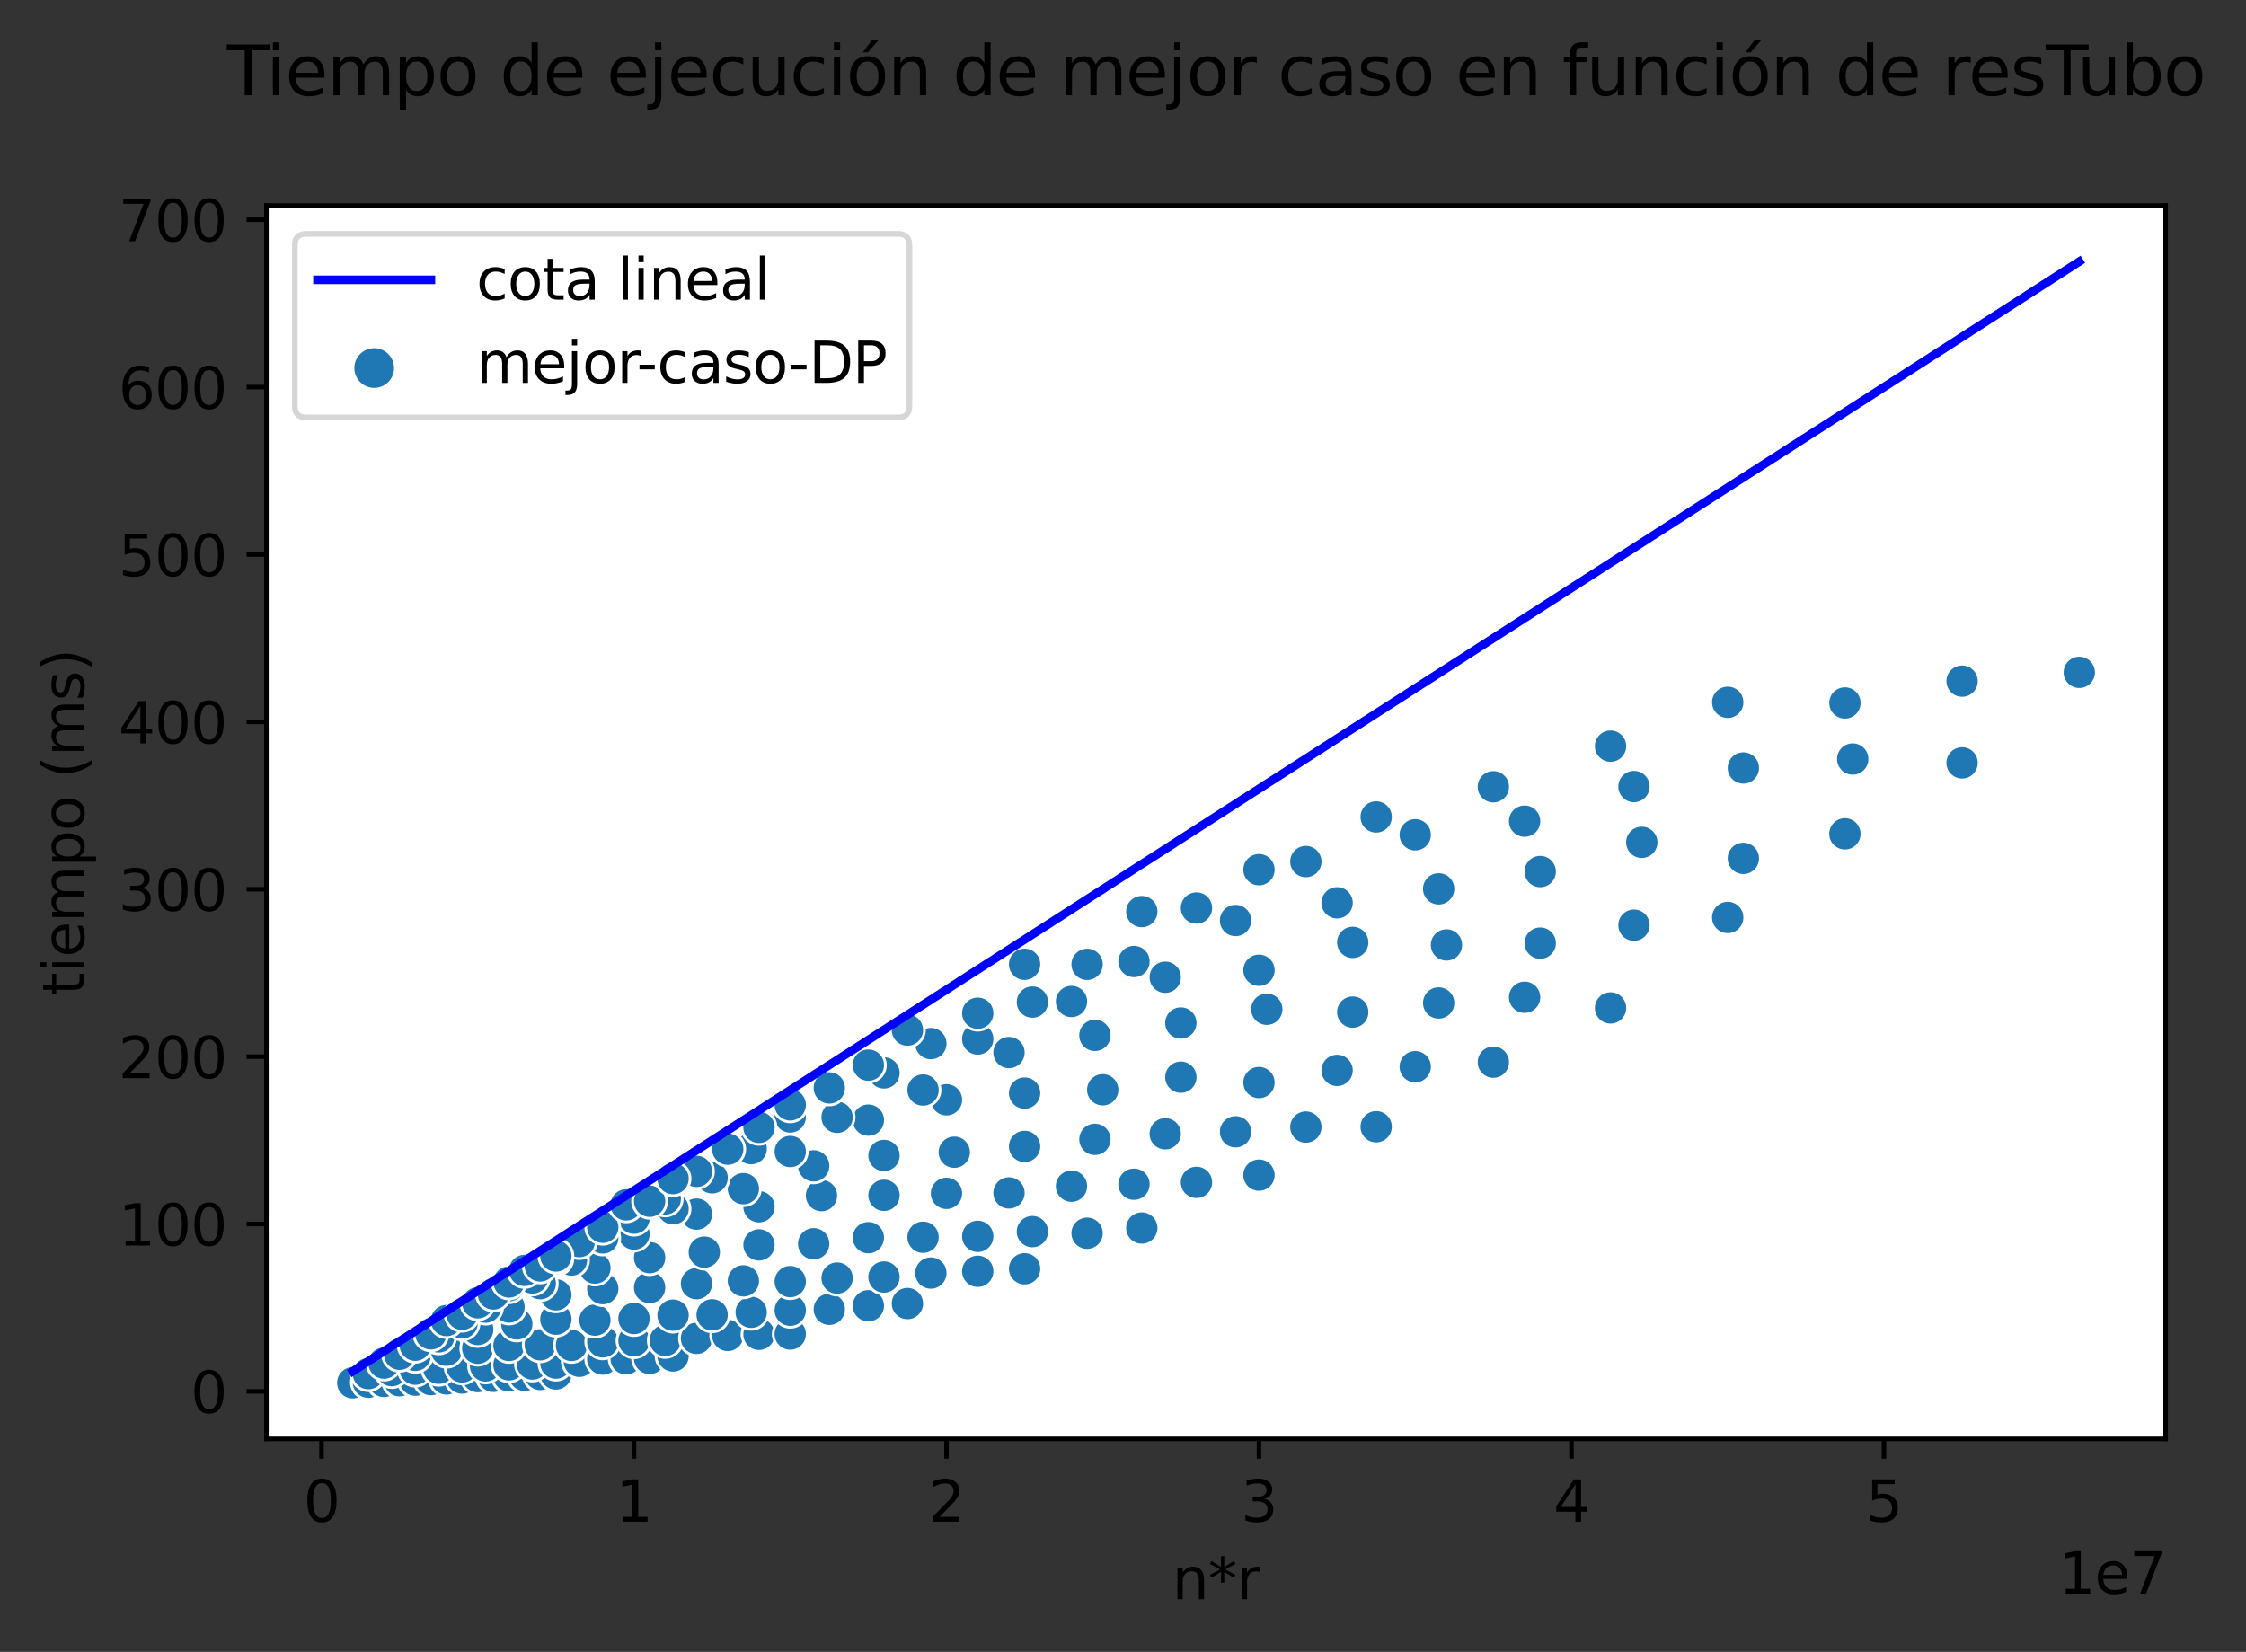 <?xml version="1.0" encoding="utf-8" standalone="no"?>
<!DOCTYPE svg PUBLIC "-//W3C//DTD SVG 1.1//EN"
  "http://www.w3.org/Graphics/SVG/1.1/DTD/svg11.dtd">
<svg height="291.232pt" version="1.1" viewBox="0 0 395.937 291.232" width="395.937pt" xmlns="http://www.w3.org/2000/svg" xmlns:xlink="http://www.w3.org/1999/xlink">
 <rect x="0" y="0" width="395.937" height="291.232" fill="#333333" stroke="none"/>
 <defs>
  <style type="text/css">*{stroke-linecap:butt;stroke-linejoin:round;}</style>
 </defs>
 <g id="figure_1">
  <g id="patch_1">
   <path d="M 0 291.232 
L 395.937 291.232 
L 395.937 0 
L 0 0 
z
" style="fill:none;"/>
  </g>
  <g id="axes_1">
   <g id="patch_2">
    <path d="M 46.966 253.675 
L 381.766 253.675 
L 381.766 36.236 
L 46.966 36.236 
z
" style="fill:#ffffff;"/>
   </g>
   <g id="PathCollection_1">
    <defs>
     <path d="M 0 3 
C 0.796 3 1.559 2.684 2.121 2.121 
C 2.684 1.559 3 0.796 3 -0 
C 3 -0.796 2.684 -1.559 2.121 -2.121 
C 1.559 -2.684 0.796 -3 0 -3 
C -0.796 -3 -1.559 -2.684 -2.121 -2.121 
C -2.684 -1.559 -3 -0.796 -3 0 
C -3 0.796 -2.684 1.559 -2.121 2.121 
C -1.559 2.684 -0.796 3 0 3 
z
" id="C0_0_8cddfb1e99"/>
    </defs>
    <g clip-path="url(#p5f8dd2df3e)">
     <use style="fill:#1f77b4;stroke:#ffffff;stroke-width:0.48;" x="62.184" xlink:href="#C0_0_8cddfb1e99" y="243.792"/>
    </g>
    <g clip-path="url(#p5f8dd2df3e)">
     <use style="fill:#1f77b4;stroke:#ffffff;stroke-width:0.48;" x="64.938" xlink:href="#C0_0_8cddfb1e99" y="243.692"/>
    </g>
    <g clip-path="url(#p5f8dd2df3e)">
     <use style="fill:#1f77b4;stroke:#ffffff;stroke-width:0.48;" x="67.693" xlink:href="#C0_0_8cddfb1e99" y="243.546"/>
    </g>
    <g clip-path="url(#p5f8dd2df3e)">
     <use style="fill:#1f77b4;stroke:#ffffff;stroke-width:0.48;" x="70.447" xlink:href="#C0_0_8cddfb1e99" y="243.428"/>
    </g>
    <g clip-path="url(#p5f8dd2df3e)">
     <use style="fill:#1f77b4;stroke:#ffffff;stroke-width:0.48;" x="73.201" xlink:href="#C0_0_8cddfb1e99" y="243.324"/>
    </g>
    <g clip-path="url(#p5f8dd2df3e)">
     <use style="fill:#1f77b4;stroke:#ffffff;stroke-width:0.48;" x="75.956" xlink:href="#C0_0_8cddfb1e99" y="243.228"/>
    </g>
    <g clip-path="url(#p5f8dd2df3e)">
     <use style="fill:#1f77b4;stroke:#ffffff;stroke-width:0.48;" x="78.71" xlink:href="#C0_0_8cddfb1e99" y="243.111"/>
    </g>
    <g clip-path="url(#p5f8dd2df3e)">
     <use style="fill:#1f77b4;stroke:#ffffff;stroke-width:0.48;" x="81.465" xlink:href="#C0_0_8cddfb1e99" y="242.95"/>
    </g>
    <g clip-path="url(#p5f8dd2df3e)">
     <use style="fill:#1f77b4;stroke:#ffffff;stroke-width:0.48;" x="84.219" xlink:href="#C0_0_8cddfb1e99" y="242.702"/>
    </g>
    <g clip-path="url(#p5f8dd2df3e)">
     <use style="fill:#1f77b4;stroke:#ffffff;stroke-width:0.48;" x="86.974" xlink:href="#C0_0_8cddfb1e99" y="242.656"/>
    </g>
    <g clip-path="url(#p5f8dd2df3e)">
     <use style="fill:#1f77b4;stroke:#ffffff;stroke-width:0.48;" x="89.728" xlink:href="#C0_0_8cddfb1e99" y="242.581"/>
    </g>
    <g clip-path="url(#p5f8dd2df3e)">
     <use style="fill:#1f77b4;stroke:#ffffff;stroke-width:0.48;" x="92.482" xlink:href="#C0_0_8cddfb1e99" y="242.474"/>
    </g>
    <g clip-path="url(#p5f8dd2df3e)">
     <use style="fill:#1f77b4;stroke:#ffffff;stroke-width:0.48;" x="95.237" xlink:href="#C0_0_8cddfb1e99" y="242.318"/>
    </g>
    <g clip-path="url(#p5f8dd2df3e)">
     <use style="fill:#1f77b4;stroke:#ffffff;stroke-width:0.48;" x="97.991" xlink:href="#C0_0_8cddfb1e99" y="242.234"/>
    </g>
    <g clip-path="url(#p5f8dd2df3e)">
     <use style="fill:#1f77b4;stroke:#ffffff;stroke-width:0.48;" x="64.938" xlink:href="#C0_0_8cddfb1e99" y="242.177"/>
    </g>
    <g clip-path="url(#p5f8dd2df3e)">
     <use style="fill:#1f77b4;stroke:#ffffff;stroke-width:0.48;" x="69.07" xlink:href="#C0_0_8cddfb1e99" y="241.644"/>
    </g>
    <g clip-path="url(#p5f8dd2df3e)">
     <use style="fill:#1f77b4;stroke:#ffffff;stroke-width:0.48;" x="73.201" xlink:href="#C0_0_8cddfb1e99" y="241.393"/>
    </g>
    <g clip-path="url(#p5f8dd2df3e)">
     <use style="fill:#1f77b4;stroke:#ffffff;stroke-width:0.48;" x="77.333" xlink:href="#C0_0_8cddfb1e99" y="241.229"/>
    </g>
    <g clip-path="url(#p5f8dd2df3e)">
     <use style="fill:#1f77b4;stroke:#ffffff;stroke-width:0.48;" x="81.465" xlink:href="#C0_0_8cddfb1e99" y="240.997"/>
    </g>
    <g clip-path="url(#p5f8dd2df3e)">
     <use style="fill:#1f77b4;stroke:#ffffff;stroke-width:0.48;" x="85.596" xlink:href="#C0_0_8cddfb1e99" y="240.819"/>
    </g>
    <g clip-path="url(#p5f8dd2df3e)">
     <use style="fill:#1f77b4;stroke:#ffffff;stroke-width:0.48;" x="89.728" xlink:href="#C0_0_8cddfb1e99" y="240.626"/>
    </g>
    <g clip-path="url(#p5f8dd2df3e)">
     <use style="fill:#1f77b4;stroke:#ffffff;stroke-width:0.48;" x="93.86" xlink:href="#C0_0_8cddfb1e99" y="240.484"/>
    </g>
    <g clip-path="url(#p5f8dd2df3e)">
     <use style="fill:#1f77b4;stroke:#ffffff;stroke-width:0.48;" x="97.991" xlink:href="#C0_0_8cddfb1e99" y="240.321"/>
    </g>
    <g clip-path="url(#p5f8dd2df3e)">
     <use style="fill:#1f77b4;stroke:#ffffff;stroke-width:0.48;" x="102.123" xlink:href="#C0_0_8cddfb1e99" y="239.997"/>
    </g>
    <g clip-path="url(#p5f8dd2df3e)">
     <use style="fill:#1f77b4;stroke:#ffffff;stroke-width:0.48;" x="106.255" xlink:href="#C0_0_8cddfb1e99" y="239.608"/>
    </g>
    <g clip-path="url(#p5f8dd2df3e)">
     <use style="fill:#1f77b4;stroke:#ffffff;stroke-width:0.48;" x="110.386" xlink:href="#C0_0_8cddfb1e99" y="239.56"/>
    </g>
    <g clip-path="url(#p5f8dd2df3e)">
     <use style="fill:#1f77b4;stroke:#ffffff;stroke-width:0.48;" x="114.518" xlink:href="#C0_0_8cddfb1e99" y="239.492"/>
    </g>
    <g clip-path="url(#p5f8dd2df3e)">
     <use style="fill:#1f77b4;stroke:#ffffff;stroke-width:0.48;" x="118.649" xlink:href="#C0_0_8cddfb1e99" y="239.063"/>
    </g>
    <g clip-path="url(#p5f8dd2df3e)">
     <use style="fill:#1f77b4;stroke:#ffffff;stroke-width:0.48;" x="67.693" xlink:href="#C0_0_8cddfb1e99" y="240.322"/>
    </g>
    <g clip-path="url(#p5f8dd2df3e)">
     <use style="fill:#1f77b4;stroke:#ffffff;stroke-width:0.48;" x="73.201" xlink:href="#C0_0_8cddfb1e99" y="238.947"/>
    </g>
    <g clip-path="url(#p5f8dd2df3e)">
     <use style="fill:#1f77b4;stroke:#ffffff;stroke-width:0.48;" x="78.71" xlink:href="#C0_0_8cddfb1e99" y="238.051"/>
    </g>
    <g clip-path="url(#p5f8dd2df3e)">
     <use style="fill:#1f77b4;stroke:#ffffff;stroke-width:0.48;" x="84.219" xlink:href="#C0_0_8cddfb1e99" y="237.693"/>
    </g>
    <g clip-path="url(#p5f8dd2df3e)">
     <use style="fill:#1f77b4;stroke:#ffffff;stroke-width:0.48;" x="89.728" xlink:href="#C0_0_8cddfb1e99" y="237.203"/>
    </g>
    <g clip-path="url(#p5f8dd2df3e)">
     <use style="fill:#1f77b4;stroke:#ffffff;stroke-width:0.48;" x="95.237" xlink:href="#C0_0_8cddfb1e99" y="237.093"/>
    </g>
    <g clip-path="url(#p5f8dd2df3e)">
     <use style="fill:#1f77b4;stroke:#ffffff;stroke-width:0.48;" x="100.746" xlink:href="#C0_0_8cddfb1e99" y="237.198"/>
    </g>
    <g clip-path="url(#p5f8dd2df3e)">
     <use style="fill:#1f77b4;stroke:#ffffff;stroke-width:0.48;" x="106.255" xlink:href="#C0_0_8cddfb1e99" y="236.575"/>
    </g>
    <g clip-path="url(#p5f8dd2df3e)">
     <use style="fill:#1f77b4;stroke:#ffffff;stroke-width:0.48;" x="111.763" xlink:href="#C0_0_8cddfb1e99" y="236.376"/>
    </g>
    <g clip-path="url(#p5f8dd2df3e)">
     <use style="fill:#1f77b4;stroke:#ffffff;stroke-width:0.48;" x="117.272" xlink:href="#C0_0_8cddfb1e99" y="236.324"/>
    </g>
    <g clip-path="url(#p5f8dd2df3e)">
     <use style="fill:#1f77b4;stroke:#ffffff;stroke-width:0.48;" x="122.781" xlink:href="#C0_0_8cddfb1e99" y="235.957"/>
    </g>
    <g clip-path="url(#p5f8dd2df3e)">
     <use style="fill:#1f77b4;stroke:#ffffff;stroke-width:0.48;" x="128.29" xlink:href="#C0_0_8cddfb1e99" y="235.44"/>
    </g>
    <g clip-path="url(#p5f8dd2df3e)">
     <use style="fill:#1f77b4;stroke:#ffffff;stroke-width:0.48;" x="133.799" xlink:href="#C0_0_8cddfb1e99" y="235.247"/>
    </g>
    <g clip-path="url(#p5f8dd2df3e)">
     <use style="fill:#1f77b4;stroke:#ffffff;stroke-width:0.48;" x="139.308" xlink:href="#C0_0_8cddfb1e99" y="235.2"/>
    </g>
    <g clip-path="url(#p5f8dd2df3e)">
     <use style="fill:#1f77b4;stroke:#ffffff;stroke-width:0.48;" x="70.447" xlink:href="#C0_0_8cddfb1e99" y="238.757"/>
    </g>
    <g clip-path="url(#p5f8dd2df3e)">
     <use style="fill:#1f77b4;stroke:#ffffff;stroke-width:0.48;" x="77.333" xlink:href="#C0_0_8cddfb1e99" y="235.697"/>
    </g>
    <g clip-path="url(#p5f8dd2df3e)">
     <use style="fill:#1f77b4;stroke:#ffffff;stroke-width:0.48;" x="84.219" xlink:href="#C0_0_8cddfb1e99" y="234.392"/>
    </g>
    <g clip-path="url(#p5f8dd2df3e)">
     <use style="fill:#1f77b4;stroke:#ffffff;stroke-width:0.48;" x="91.105" xlink:href="#C0_0_8cddfb1e99" y="233.415"/>
    </g>
    <g clip-path="url(#p5f8dd2df3e)">
     <use style="fill:#1f77b4;stroke:#ffffff;stroke-width:0.48;" x="97.991" xlink:href="#C0_0_8cddfb1e99" y="232.58"/>
    </g>
    <g clip-path="url(#p5f8dd2df3e)">
     <use style="fill:#1f77b4;stroke:#ffffff;stroke-width:0.48;" x="104.877" xlink:href="#C0_0_8cddfb1e99" y="232.742"/>
    </g>
    <g clip-path="url(#p5f8dd2df3e)">
     <use style="fill:#1f77b4;stroke:#ffffff;stroke-width:0.48;" x="111.763" xlink:href="#C0_0_8cddfb1e99" y="232.458"/>
    </g>
    <g clip-path="url(#p5f8dd2df3e)">
     <use style="fill:#1f77b4;stroke:#ffffff;stroke-width:0.48;" x="118.649" xlink:href="#C0_0_8cddfb1e99" y="231.863"/>
    </g>
    <g clip-path="url(#p5f8dd2df3e)">
     <use style="fill:#1f77b4;stroke:#ffffff;stroke-width:0.48;" x="125.536" xlink:href="#C0_0_8cddfb1e99" y="231.808"/>
    </g>
    <g clip-path="url(#p5f8dd2df3e)">
     <use style="fill:#1f77b4;stroke:#ffffff;stroke-width:0.48;" x="132.422" xlink:href="#C0_0_8cddfb1e99" y="231.355"/>
    </g>
    <g clip-path="url(#p5f8dd2df3e)">
     <use style="fill:#1f77b4;stroke:#ffffff;stroke-width:0.48;" x="139.308" xlink:href="#C0_0_8cddfb1e99" y="230.998"/>
    </g>
    <g clip-path="url(#p5f8dd2df3e)">
     <use style="fill:#1f77b4;stroke:#ffffff;stroke-width:0.48;" x="146.194" xlink:href="#C0_0_8cddfb1e99" y="230.832"/>
    </g>
    <g clip-path="url(#p5f8dd2df3e)">
     <use style="fill:#1f77b4;stroke:#ffffff;stroke-width:0.48;" x="153.08" xlink:href="#C0_0_8cddfb1e99" y="230.205"/>
    </g>
    <g clip-path="url(#p5f8dd2df3e)">
     <use style="fill:#1f77b4;stroke:#ffffff;stroke-width:0.48;" x="159.966" xlink:href="#C0_0_8cddfb1e99" y="229.819"/>
    </g>
    <g clip-path="url(#p5f8dd2df3e)">
     <use style="fill:#1f77b4;stroke:#ffffff;stroke-width:0.48;" x="73.201" xlink:href="#C0_0_8cddfb1e99" y="237.169"/>
    </g>
    <g clip-path="url(#p5f8dd2df3e)">
     <use style="fill:#1f77b4;stroke:#ffffff;stroke-width:0.48;" x="81.465" xlink:href="#C0_0_8cddfb1e99" y="233.238"/>
    </g>
    <g clip-path="url(#p5f8dd2df3e)">
     <use style="fill:#1f77b4;stroke:#ffffff;stroke-width:0.48;" x="89.728" xlink:href="#C0_0_8cddfb1e99" y="230.429"/>
    </g>
    <g clip-path="url(#p5f8dd2df3e)">
     <use style="fill:#1f77b4;stroke:#ffffff;stroke-width:0.48;" x="97.991" xlink:href="#C0_0_8cddfb1e99" y="228.283"/>
    </g>
    <g clip-path="url(#p5f8dd2df3e)">
     <use style="fill:#1f77b4;stroke:#ffffff;stroke-width:0.48;" x="106.255" xlink:href="#C0_0_8cddfb1e99" y="227.189"/>
    </g>
    <g clip-path="url(#p5f8dd2df3e)">
     <use style="fill:#1f77b4;stroke:#ffffff;stroke-width:0.48;" x="114.518" xlink:href="#C0_0_8cddfb1e99" y="226.992"/>
    </g>
    <g clip-path="url(#p5f8dd2df3e)">
     <use style="fill:#1f77b4;stroke:#ffffff;stroke-width:0.48;" x="122.781" xlink:href="#C0_0_8cddfb1e99" y="226.311"/>
    </g>
    <g clip-path="url(#p5f8dd2df3e)">
     <use style="fill:#1f77b4;stroke:#ffffff;stroke-width:0.48;" x="131.044" xlink:href="#C0_0_8cddfb1e99" y="225.818"/>
    </g>
    <g clip-path="url(#p5f8dd2df3e)">
     <use style="fill:#1f77b4;stroke:#ffffff;stroke-width:0.48;" x="139.308" xlink:href="#C0_0_8cddfb1e99" y="225.951"/>
    </g>
    <g clip-path="url(#p5f8dd2df3e)">
     <use style="fill:#1f77b4;stroke:#ffffff;stroke-width:0.48;" x="147.571" xlink:href="#C0_0_8cddfb1e99" y="225.328"/>
    </g>
    <g clip-path="url(#p5f8dd2df3e)">
     <use style="fill:#1f77b4;stroke:#ffffff;stroke-width:0.48;" x="155.834" xlink:href="#C0_0_8cddfb1e99" y="225.142"/>
    </g>
    <g clip-path="url(#p5f8dd2df3e)">
     <use style="fill:#1f77b4;stroke:#ffffff;stroke-width:0.48;" x="164.097" xlink:href="#C0_0_8cddfb1e99" y="224.443"/>
    </g>
    <g clip-path="url(#p5f8dd2df3e)">
     <use style="fill:#1f77b4;stroke:#ffffff;stroke-width:0.48;" x="172.361" xlink:href="#C0_0_8cddfb1e99" y="224.132"/>
    </g>
    <g clip-path="url(#p5f8dd2df3e)">
     <use style="fill:#1f77b4;stroke:#ffffff;stroke-width:0.48;" x="180.624" xlink:href="#C0_0_8cddfb1e99" y="223.687"/>
    </g>
    <g clip-path="url(#p5f8dd2df3e)">
     <use style="fill:#1f77b4;stroke:#ffffff;stroke-width:0.48;" x="75.956" xlink:href="#C0_0_8cddfb1e99" y="235.162"/>
    </g>
    <g clip-path="url(#p5f8dd2df3e)">
     <use style="fill:#1f77b4;stroke:#ffffff;stroke-width:0.48;" x="85.596" xlink:href="#C0_0_8cddfb1e99" y="230.449"/>
    </g>
    <g clip-path="url(#p5f8dd2df3e)">
     <use style="fill:#1f77b4;stroke:#ffffff;stroke-width:0.48;" x="95.237" xlink:href="#C0_0_8cddfb1e99" y="226.312"/>
    </g>
    <g clip-path="url(#p5f8dd2df3e)">
     <use style="fill:#1f77b4;stroke:#ffffff;stroke-width:0.48;" x="104.877" xlink:href="#C0_0_8cddfb1e99" y="223.564"/>
    </g>
    <g clip-path="url(#p5f8dd2df3e)">
     <use style="fill:#1f77b4;stroke:#ffffff;stroke-width:0.48;" x="114.518" xlink:href="#C0_0_8cddfb1e99" y="221.725"/>
    </g>
    <g clip-path="url(#p5f8dd2df3e)">
     <use style="fill:#1f77b4;stroke:#ffffff;stroke-width:0.48;" x="124.158" xlink:href="#C0_0_8cddfb1e99" y="220.751"/>
    </g>
    <g clip-path="url(#p5f8dd2df3e)">
     <use style="fill:#1f77b4;stroke:#ffffff;stroke-width:0.48;" x="133.799" xlink:href="#C0_0_8cddfb1e99" y="219.477"/>
    </g>
    <g clip-path="url(#p5f8dd2df3e)">
     <use style="fill:#1f77b4;stroke:#ffffff;stroke-width:0.48;" x="143.439" xlink:href="#C0_0_8cddfb1e99" y="219.274"/>
    </g>
    <g clip-path="url(#p5f8dd2df3e)">
     <use style="fill:#1f77b4;stroke:#ffffff;stroke-width:0.48;" x="153.08" xlink:href="#C0_0_8cddfb1e99" y="218.205"/>
    </g>
    <g clip-path="url(#p5f8dd2df3e)">
     <use style="fill:#1f77b4;stroke:#ffffff;stroke-width:0.48;" x="162.72" xlink:href="#C0_0_8cddfb1e99" y="218.125"/>
    </g>
    <g clip-path="url(#p5f8dd2df3e)">
     <use style="fill:#1f77b4;stroke:#ffffff;stroke-width:0.48;" x="172.361" xlink:href="#C0_0_8cddfb1e99" y="217.968"/>
    </g>
    <g clip-path="url(#p5f8dd2df3e)">
     <use style="fill:#1f77b4;stroke:#ffffff;stroke-width:0.48;" x="182.001" xlink:href="#C0_0_8cddfb1e99" y="217.136"/>
    </g>
    <g clip-path="url(#p5f8dd2df3e)">
     <use style="fill:#1f77b4;stroke:#ffffff;stroke-width:0.48;" x="191.642" xlink:href="#C0_0_8cddfb1e99" y="217.421"/>
    </g>
    <g clip-path="url(#p5f8dd2df3e)">
     <use style="fill:#1f77b4;stroke:#ffffff;stroke-width:0.48;" x="201.282" xlink:href="#C0_0_8cddfb1e99" y="216.501"/>
    </g>
    <g clip-path="url(#p5f8dd2df3e)">
     <use style="fill:#1f77b4;stroke:#ffffff;stroke-width:0.48;" x="78.71" xlink:href="#C0_0_8cddfb1e99" y="232.816"/>
    </g>
    <g clip-path="url(#p5f8dd2df3e)">
     <use style="fill:#1f77b4;stroke:#ffffff;stroke-width:0.48;" x="89.728" xlink:href="#C0_0_8cddfb1e99" y="226.677"/>
    </g>
    <g clip-path="url(#p5f8dd2df3e)">
     <use style="fill:#1f77b4;stroke:#ffffff;stroke-width:0.48;" x="100.746" xlink:href="#C0_0_8cddfb1e99" y="222.142"/>
    </g>
    <g clip-path="url(#p5f8dd2df3e)">
     <use style="fill:#1f77b4;stroke:#ffffff;stroke-width:0.48;" x="111.763" xlink:href="#C0_0_8cddfb1e99" y="217.563"/>
    </g>
    <g clip-path="url(#p5f8dd2df3e)">
     <use style="fill:#1f77b4;stroke:#ffffff;stroke-width:0.48;" x="122.781" xlink:href="#C0_0_8cddfb1e99" y="214.051"/>
    </g>
    <g clip-path="url(#p5f8dd2df3e)">
     <use style="fill:#1f77b4;stroke:#ffffff;stroke-width:0.48;" x="133.799" xlink:href="#C0_0_8cddfb1e99" y="212.752"/>
    </g>
    <g clip-path="url(#p5f8dd2df3e)">
     <use style="fill:#1f77b4;stroke:#ffffff;stroke-width:0.48;" x="144.816" xlink:href="#C0_0_8cddfb1e99" y="210.789"/>
    </g>
    <g clip-path="url(#p5f8dd2df3e)">
     <use style="fill:#1f77b4;stroke:#ffffff;stroke-width:0.48;" x="155.834" xlink:href="#C0_0_8cddfb1e99" y="210.737"/>
    </g>
    <g clip-path="url(#p5f8dd2df3e)">
     <use style="fill:#1f77b4;stroke:#ffffff;stroke-width:0.48;" x="166.852" xlink:href="#C0_0_8cddfb1e99" y="210.392"/>
    </g>
    <g clip-path="url(#p5f8dd2df3e)">
     <use style="fill:#1f77b4;stroke:#ffffff;stroke-width:0.48;" x="177.87" xlink:href="#C0_0_8cddfb1e99" y="210.314"/>
    </g>
    <g clip-path="url(#p5f8dd2df3e)">
     <use style="fill:#1f77b4;stroke:#ffffff;stroke-width:0.48;" x="188.887" xlink:href="#C0_0_8cddfb1e99" y="209.128"/>
    </g>
    <g clip-path="url(#p5f8dd2df3e)">
     <use style="fill:#1f77b4;stroke:#ffffff;stroke-width:0.48;" x="199.905" xlink:href="#C0_0_8cddfb1e99" y="208.782"/>
    </g>
    <g clip-path="url(#p5f8dd2df3e)">
     <use style="fill:#1f77b4;stroke:#ffffff;stroke-width:0.48;" x="210.923" xlink:href="#C0_0_8cddfb1e99" y="208.455"/>
    </g>
    <g clip-path="url(#p5f8dd2df3e)">
     <use style="fill:#1f77b4;stroke:#ffffff;stroke-width:0.48;" x="221.94" xlink:href="#C0_0_8cddfb1e99" y="207.176"/>
    </g>
    <g clip-path="url(#p5f8dd2df3e)">
     <use style="fill:#1f77b4;stroke:#ffffff;stroke-width:0.48;" x="81.465" xlink:href="#C0_0_8cddfb1e99" y="231.708"/>
    </g>
    <g clip-path="url(#p5f8dd2df3e)">
     <use style="fill:#1f77b4;stroke:#ffffff;stroke-width:0.48;" x="93.86" xlink:href="#C0_0_8cddfb1e99" y="225.312"/>
    </g>
    <g clip-path="url(#p5f8dd2df3e)">
     <use style="fill:#1f77b4;stroke:#ffffff;stroke-width:0.48;" x="106.255" xlink:href="#C0_0_8cddfb1e99" y="218.251"/>
    </g>
    <g clip-path="url(#p5f8dd2df3e)">
     <use style="fill:#1f77b4;stroke:#ffffff;stroke-width:0.48;" x="118.649" xlink:href="#C0_0_8cddfb1e99" y="213.112"/>
    </g>
    <g clip-path="url(#p5f8dd2df3e)">
     <use style="fill:#1f77b4;stroke:#ffffff;stroke-width:0.48;" x="131.044" xlink:href="#C0_0_8cddfb1e99" y="209.563"/>
    </g>
    <g clip-path="url(#p5f8dd2df3e)">
     <use style="fill:#1f77b4;stroke:#ffffff;stroke-width:0.48;" x="143.439" xlink:href="#C0_0_8cddfb1e99" y="205.541"/>
    </g>
    <g clip-path="url(#p5f8dd2df3e)">
     <use style="fill:#1f77b4;stroke:#ffffff;stroke-width:0.48;" x="155.834" xlink:href="#C0_0_8cddfb1e99" y="203.709"/>
    </g>
    <g clip-path="url(#p5f8dd2df3e)">
     <use style="fill:#1f77b4;stroke:#ffffff;stroke-width:0.48;" x="168.229" xlink:href="#C0_0_8cddfb1e99" y="203.136"/>
    </g>
    <g clip-path="url(#p5f8dd2df3e)">
     <use style="fill:#1f77b4;stroke:#ffffff;stroke-width:0.48;" x="180.624" xlink:href="#C0_0_8cddfb1e99" y="202.12"/>
    </g>
    <g clip-path="url(#p5f8dd2df3e)">
     <use style="fill:#1f77b4;stroke:#ffffff;stroke-width:0.48;" x="193.019" xlink:href="#C0_0_8cddfb1e99" y="200.871"/>
    </g>
    <g clip-path="url(#p5f8dd2df3e)">
     <use style="fill:#1f77b4;stroke:#ffffff;stroke-width:0.48;" x="205.414" xlink:href="#C0_0_8cddfb1e99" y="199.888"/>
    </g>
    <g clip-path="url(#p5f8dd2df3e)">
     <use style="fill:#1f77b4;stroke:#ffffff;stroke-width:0.48;" x="217.809" xlink:href="#C0_0_8cddfb1e99" y="199.536"/>
    </g>
    <g clip-path="url(#p5f8dd2df3e)">
     <use style="fill:#1f77b4;stroke:#ffffff;stroke-width:0.48;" x="230.204" xlink:href="#C0_0_8cddfb1e99" y="198.703"/>
    </g>
    <g clip-path="url(#p5f8dd2df3e)">
     <use style="fill:#1f77b4;stroke:#ffffff;stroke-width:0.48;" x="242.598" xlink:href="#C0_0_8cddfb1e99" y="198.646"/>
    </g>
    <g clip-path="url(#p5f8dd2df3e)">
     <use style="fill:#1f77b4;stroke:#ffffff;stroke-width:0.48;" x="84.219" xlink:href="#C0_0_8cddfb1e99" y="229.69"/>
    </g>
    <g clip-path="url(#p5f8dd2df3e)">
     <use style="fill:#1f77b4;stroke:#ffffff;stroke-width:0.48;" x="97.991" xlink:href="#C0_0_8cddfb1e99" y="221.896"/>
    </g>
    <g clip-path="url(#p5f8dd2df3e)">
     <use style="fill:#1f77b4;stroke:#ffffff;stroke-width:0.48;" x="111.763" xlink:href="#C0_0_8cddfb1e99" y="214.764"/>
    </g>
    <g clip-path="url(#p5f8dd2df3e)">
     <use style="fill:#1f77b4;stroke:#ffffff;stroke-width:0.48;" x="125.536" xlink:href="#C0_0_8cddfb1e99" y="207.649"/>
    </g>
    <g clip-path="url(#p5f8dd2df3e)">
     <use style="fill:#1f77b4;stroke:#ffffff;stroke-width:0.48;" x="139.308" xlink:href="#C0_0_8cddfb1e99" y="203.014"/>
    </g>
    <g clip-path="url(#p5f8dd2df3e)">
     <use style="fill:#1f77b4;stroke:#ffffff;stroke-width:0.48;" x="153.08" xlink:href="#C0_0_8cddfb1e99" y="197.479"/>
    </g>
    <g clip-path="url(#p5f8dd2df3e)">
     <use style="fill:#1f77b4;stroke:#ffffff;stroke-width:0.48;" x="166.852" xlink:href="#C0_0_8cddfb1e99" y="193.893"/>
    </g>
    <g clip-path="url(#p5f8dd2df3e)">
     <use style="fill:#1f77b4;stroke:#ffffff;stroke-width:0.48;" x="180.624" xlink:href="#C0_0_8cddfb1e99" y="192.707"/>
    </g>
    <g clip-path="url(#p5f8dd2df3e)">
     <use style="fill:#1f77b4;stroke:#ffffff;stroke-width:0.48;" x="194.396" xlink:href="#C0_0_8cddfb1e99" y="192.128"/>
    </g>
    <g clip-path="url(#p5f8dd2df3e)">
     <use style="fill:#1f77b4;stroke:#ffffff;stroke-width:0.48;" x="208.168" xlink:href="#C0_0_8cddfb1e99" y="189.906"/>
    </g>
    <g clip-path="url(#p5f8dd2df3e)">
     <use style="fill:#1f77b4;stroke:#ffffff;stroke-width:0.48;" x="221.94" xlink:href="#C0_0_8cddfb1e99" y="190.854"/>
    </g>
    <g clip-path="url(#p5f8dd2df3e)">
     <use style="fill:#1f77b4;stroke:#ffffff;stroke-width:0.48;" x="235.712" xlink:href="#C0_0_8cddfb1e99" y="188.713"/>
    </g>
    <g clip-path="url(#p5f8dd2df3e)">
     <use style="fill:#1f77b4;stroke:#ffffff;stroke-width:0.48;" x="249.485" xlink:href="#C0_0_8cddfb1e99" y="188.06"/>
    </g>
    <g clip-path="url(#p5f8dd2df3e)">
     <use style="fill:#1f77b4;stroke:#ffffff;stroke-width:0.48;" x="263.257" xlink:href="#C0_0_8cddfb1e99" y="187.258"/>
    </g>
    <g clip-path="url(#p5f8dd2df3e)">
     <use style="fill:#1f77b4;stroke:#ffffff;stroke-width:0.48;" x="86.974" xlink:href="#C0_0_8cddfb1e99" y="228.13"/>
    </g>
    <g clip-path="url(#p5f8dd2df3e)">
     <use style="fill:#1f77b4;stroke:#ffffff;stroke-width:0.48;" x="102.123" xlink:href="#C0_0_8cddfb1e99" y="218.898"/>
    </g>
    <g clip-path="url(#p5f8dd2df3e)">
     <use style="fill:#1f77b4;stroke:#ffffff;stroke-width:0.48;" x="117.272" xlink:href="#C0_0_8cddfb1e99" y="211.373"/>
    </g>
    <g clip-path="url(#p5f8dd2df3e)">
     <use style="fill:#1f77b4;stroke:#ffffff;stroke-width:0.48;" x="132.422" xlink:href="#C0_0_8cddfb1e99" y="202.507"/>
    </g>
    <g clip-path="url(#p5f8dd2df3e)">
     <use style="fill:#1f77b4;stroke:#ffffff;stroke-width:0.48;" x="147.571" xlink:href="#C0_0_8cddfb1e99" y="196.985"/>
    </g>
    <g clip-path="url(#p5f8dd2df3e)">
     <use style="fill:#1f77b4;stroke:#ffffff;stroke-width:0.48;" x="162.72" xlink:href="#C0_0_8cddfb1e99" y="192.172"/>
    </g>
    <g clip-path="url(#p5f8dd2df3e)">
     <use style="fill:#1f77b4;stroke:#ffffff;stroke-width:0.48;" x="177.87" xlink:href="#C0_0_8cddfb1e99" y="185.566"/>
    </g>
    <g clip-path="url(#p5f8dd2df3e)">
     <use style="fill:#1f77b4;stroke:#ffffff;stroke-width:0.48;" x="193.019" xlink:href="#C0_0_8cddfb1e99" y="182.539"/>
    </g>
    <g clip-path="url(#p5f8dd2df3e)">
     <use style="fill:#1f77b4;stroke:#ffffff;stroke-width:0.48;" x="208.168" xlink:href="#C0_0_8cddfb1e99" y="180.356"/>
    </g>
    <g clip-path="url(#p5f8dd2df3e)">
     <use style="fill:#1f77b4;stroke:#ffffff;stroke-width:0.48;" x="223.317" xlink:href="#C0_0_8cddfb1e99" y="177.932"/>
    </g>
    <g clip-path="url(#p5f8dd2df3e)">
     <use style="fill:#1f77b4;stroke:#ffffff;stroke-width:0.48;" x="238.467" xlink:href="#C0_0_8cddfb1e99" y="178.433"/>
    </g>
    <g clip-path="url(#p5f8dd2df3e)">
     <use style="fill:#1f77b4;stroke:#ffffff;stroke-width:0.48;" x="253.616" xlink:href="#C0_0_8cddfb1e99" y="176.825"/>
    </g>
    <g clip-path="url(#p5f8dd2df3e)">
     <use style="fill:#1f77b4;stroke:#ffffff;stroke-width:0.48;" x="268.765" xlink:href="#C0_0_8cddfb1e99" y="175.816"/>
    </g>
    <g clip-path="url(#p5f8dd2df3e)">
     <use style="fill:#1f77b4;stroke:#ffffff;stroke-width:0.48;" x="283.915" xlink:href="#C0_0_8cddfb1e99" y="177.7"/>
    </g>
    <g clip-path="url(#p5f8dd2df3e)">
     <use style="fill:#1f77b4;stroke:#ffffff;stroke-width:0.48;" x="89.728" xlink:href="#C0_0_8cddfb1e99" y="226.017"/>
    </g>
    <g clip-path="url(#p5f8dd2df3e)">
     <use style="fill:#1f77b4;stroke:#ffffff;stroke-width:0.48;" x="106.255" xlink:href="#C0_0_8cddfb1e99" y="216.367"/>
    </g>
    <g clip-path="url(#p5f8dd2df3e)">
     <use style="fill:#1f77b4;stroke:#ffffff;stroke-width:0.48;" x="122.781" xlink:href="#C0_0_8cddfb1e99" y="206.52"/>
    </g>
    <g clip-path="url(#p5f8dd2df3e)">
     <use style="fill:#1f77b4;stroke:#ffffff;stroke-width:0.48;" x="139.308" xlink:href="#C0_0_8cddfb1e99" y="196.926"/>
    </g>
    <g clip-path="url(#p5f8dd2df3e)">
     <use style="fill:#1f77b4;stroke:#ffffff;stroke-width:0.48;" x="155.834" xlink:href="#C0_0_8cddfb1e99" y="189.154"/>
    </g>
    <g clip-path="url(#p5f8dd2df3e)">
     <use style="fill:#1f77b4;stroke:#ffffff;stroke-width:0.48;" x="172.361" xlink:href="#C0_0_8cddfb1e99" y="183.175"/>
    </g>
    <g clip-path="url(#p5f8dd2df3e)">
     <use style="fill:#1f77b4;stroke:#ffffff;stroke-width:0.48;" x="188.887" xlink:href="#C0_0_8cddfb1e99" y="176.562"/>
    </g>
    <g clip-path="url(#p5f8dd2df3e)">
     <use style="fill:#1f77b4;stroke:#ffffff;stroke-width:0.48;" x="205.414" xlink:href="#C0_0_8cddfb1e99" y="172.287"/>
    </g>
    <g clip-path="url(#p5f8dd2df3e)">
     <use style="fill:#1f77b4;stroke:#ffffff;stroke-width:0.48;" x="221.94" xlink:href="#C0_0_8cddfb1e99" y="171.057"/>
    </g>
    <g clip-path="url(#p5f8dd2df3e)">
     <use style="fill:#1f77b4;stroke:#ffffff;stroke-width:0.48;" x="238.467" xlink:href="#C0_0_8cddfb1e99" y="166.142"/>
    </g>
    <g clip-path="url(#p5f8dd2df3e)">
     <use style="fill:#1f77b4;stroke:#ffffff;stroke-width:0.48;" x="254.993" xlink:href="#C0_0_8cddfb1e99" y="166.594"/>
    </g>
    <g clip-path="url(#p5f8dd2df3e)">
     <use style="fill:#1f77b4;stroke:#ffffff;stroke-width:0.48;" x="271.52" xlink:href="#C0_0_8cddfb1e99" y="166.274"/>
    </g>
    <g clip-path="url(#p5f8dd2df3e)">
     <use style="fill:#1f77b4;stroke:#ffffff;stroke-width:0.48;" x="288.046" xlink:href="#C0_0_8cddfb1e99" y="163.106"/>
    </g>
    <g clip-path="url(#p5f8dd2df3e)">
     <use style="fill:#1f77b4;stroke:#ffffff;stroke-width:0.48;" x="304.573" xlink:href="#C0_0_8cddfb1e99" y="161.748"/>
    </g>
    <g clip-path="url(#p5f8dd2df3e)">
     <use style="fill:#1f77b4;stroke:#ffffff;stroke-width:0.48;" x="92.482" xlink:href="#C0_0_8cddfb1e99" y="223.982"/>
    </g>
    <g clip-path="url(#p5f8dd2df3e)">
     <use style="fill:#1f77b4;stroke:#ffffff;stroke-width:0.48;" x="110.386" xlink:href="#C0_0_8cddfb1e99" y="212.419"/>
    </g>
    <g clip-path="url(#p5f8dd2df3e)">
     <use style="fill:#1f77b4;stroke:#ffffff;stroke-width:0.48;" x="128.29" xlink:href="#C0_0_8cddfb1e99" y="202.597"/>
    </g>
    <g clip-path="url(#p5f8dd2df3e)">
     <use style="fill:#1f77b4;stroke:#ffffff;stroke-width:0.48;" x="146.194" xlink:href="#C0_0_8cddfb1e99" y="191.804"/>
    </g>
    <g clip-path="url(#p5f8dd2df3e)">
     <use style="fill:#1f77b4;stroke:#ffffff;stroke-width:0.48;" x="164.097" xlink:href="#C0_0_8cddfb1e99" y="183.986"/>
    </g>
    <g clip-path="url(#p5f8dd2df3e)">
     <use style="fill:#1f77b4;stroke:#ffffff;stroke-width:0.48;" x="182.001" xlink:href="#C0_0_8cddfb1e99" y="176.67"/>
    </g>
    <g clip-path="url(#p5f8dd2df3e)">
     <use style="fill:#1f77b4;stroke:#ffffff;stroke-width:0.48;" x="199.905" xlink:href="#C0_0_8cddfb1e99" y="169.515"/>
    </g>
    <g clip-path="url(#p5f8dd2df3e)">
     <use style="fill:#1f77b4;stroke:#ffffff;stroke-width:0.48;" x="217.809" xlink:href="#C0_0_8cddfb1e99" y="162.286"/>
    </g>
    <g clip-path="url(#p5f8dd2df3e)">
     <use style="fill:#1f77b4;stroke:#ffffff;stroke-width:0.48;" x="235.712" xlink:href="#C0_0_8cddfb1e99" y="159.166"/>
    </g>
    <g clip-path="url(#p5f8dd2df3e)">
     <use style="fill:#1f77b4;stroke:#ffffff;stroke-width:0.48;" x="253.616" xlink:href="#C0_0_8cddfb1e99" y="156.705"/>
    </g>
    <g clip-path="url(#p5f8dd2df3e)">
     <use style="fill:#1f77b4;stroke:#ffffff;stroke-width:0.48;" x="271.52" xlink:href="#C0_0_8cddfb1e99" y="153.658"/>
    </g>
    <g clip-path="url(#p5f8dd2df3e)">
     <use style="fill:#1f77b4;stroke:#ffffff;stroke-width:0.48;" x="289.424" xlink:href="#C0_0_8cddfb1e99" y="148.508"/>
    </g>
    <g clip-path="url(#p5f8dd2df3e)">
     <use style="fill:#1f77b4;stroke:#ffffff;stroke-width:0.48;" x="307.327" xlink:href="#C0_0_8cddfb1e99" y="151.332"/>
    </g>
    <g clip-path="url(#p5f8dd2df3e)">
     <use style="fill:#1f77b4;stroke:#ffffff;stroke-width:0.48;" x="325.231" xlink:href="#C0_0_8cddfb1e99" y="147.01"/>
    </g>
    <g clip-path="url(#p5f8dd2df3e)">
     <use style="fill:#1f77b4;stroke:#ffffff;stroke-width:0.48;" x="95.237" xlink:href="#C0_0_8cddfb1e99" y="223.187"/>
    </g>
    <g clip-path="url(#p5f8dd2df3e)">
     <use style="fill:#1f77b4;stroke:#ffffff;stroke-width:0.48;" x="114.518" xlink:href="#C0_0_8cddfb1e99" y="211.78"/>
    </g>
    <g clip-path="url(#p5f8dd2df3e)">
     <use style="fill:#1f77b4;stroke:#ffffff;stroke-width:0.48;" x="133.799" xlink:href="#C0_0_8cddfb1e99" y="198.754"/>
    </g>
    <g clip-path="url(#p5f8dd2df3e)">
     <use style="fill:#1f77b4;stroke:#ffffff;stroke-width:0.48;" x="153.08" xlink:href="#C0_0_8cddfb1e99" y="187.783"/>
    </g>
    <g clip-path="url(#p5f8dd2df3e)">
     <use style="fill:#1f77b4;stroke:#ffffff;stroke-width:0.48;" x="172.361" xlink:href="#C0_0_8cddfb1e99" y="178.632"/>
    </g>
    <g clip-path="url(#p5f8dd2df3e)">
     <use style="fill:#1f77b4;stroke:#ffffff;stroke-width:0.48;" x="191.642" xlink:href="#C0_0_8cddfb1e99" y="170.017"/>
    </g>
    <g clip-path="url(#p5f8dd2df3e)">
     <use style="fill:#1f77b4;stroke:#ffffff;stroke-width:0.48;" x="210.923" xlink:href="#C0_0_8cddfb1e99" y="160.082"/>
    </g>
    <g clip-path="url(#p5f8dd2df3e)">
     <use style="fill:#1f77b4;stroke:#ffffff;stroke-width:0.48;" x="230.204" xlink:href="#C0_0_8cddfb1e99" y="151.896"/>
    </g>
    <g clip-path="url(#p5f8dd2df3e)">
     <use style="fill:#1f77b4;stroke:#ffffff;stroke-width:0.48;" x="249.485" xlink:href="#C0_0_8cddfb1e99" y="147.176"/>
    </g>
    <g clip-path="url(#p5f8dd2df3e)">
     <use style="fill:#1f77b4;stroke:#ffffff;stroke-width:0.48;" x="268.765" xlink:href="#C0_0_8cddfb1e99" y="144.776"/>
    </g>
    <g clip-path="url(#p5f8dd2df3e)">
     <use style="fill:#1f77b4;stroke:#ffffff;stroke-width:0.48;" x="288.046" xlink:href="#C0_0_8cddfb1e99" y="138.673"/>
    </g>
    <g clip-path="url(#p5f8dd2df3e)">
     <use style="fill:#1f77b4;stroke:#ffffff;stroke-width:0.48;" x="307.327" xlink:href="#C0_0_8cddfb1e99" y="135.4"/>
    </g>
    <g clip-path="url(#p5f8dd2df3e)">
     <use style="fill:#1f77b4;stroke:#ffffff;stroke-width:0.48;" x="326.608" xlink:href="#C0_0_8cddfb1e99" y="133.82"/>
    </g>
    <g clip-path="url(#p5f8dd2df3e)">
     <use style="fill:#1f77b4;stroke:#ffffff;stroke-width:0.48;" x="345.889" xlink:href="#C0_0_8cddfb1e99" y="134.5"/>
    </g>
    <g clip-path="url(#p5f8dd2df3e)">
     <use style="fill:#1f77b4;stroke:#ffffff;stroke-width:0.48;" x="97.991" xlink:href="#C0_0_8cddfb1e99" y="221.439"/>
    </g>
    <g clip-path="url(#p5f8dd2df3e)">
     <use style="fill:#1f77b4;stroke:#ffffff;stroke-width:0.48;" x="118.649" xlink:href="#C0_0_8cddfb1e99" y="207.799"/>
    </g>
    <g clip-path="url(#p5f8dd2df3e)">
     <use style="fill:#1f77b4;stroke:#ffffff;stroke-width:0.48;" x="139.308" xlink:href="#C0_0_8cddfb1e99" y="194.789"/>
    </g>
    <g clip-path="url(#p5f8dd2df3e)">
     <use style="fill:#1f77b4;stroke:#ffffff;stroke-width:0.48;" x="159.966" xlink:href="#C0_0_8cddfb1e99" y="181.6"/>
    </g>
    <g clip-path="url(#p5f8dd2df3e)">
     <use style="fill:#1f77b4;stroke:#ffffff;stroke-width:0.48;" x="180.624" xlink:href="#C0_0_8cddfb1e99" y="170.005"/>
    </g>
    <g clip-path="url(#p5f8dd2df3e)">
     <use style="fill:#1f77b4;stroke:#ffffff;stroke-width:0.48;" x="201.282" xlink:href="#C0_0_8cddfb1e99" y="160.714"/>
    </g>
    <g clip-path="url(#p5f8dd2df3e)">
     <use style="fill:#1f77b4;stroke:#ffffff;stroke-width:0.48;" x="221.94" xlink:href="#C0_0_8cddfb1e99" y="153.326"/>
    </g>
    <g clip-path="url(#p5f8dd2df3e)">
     <use style="fill:#1f77b4;stroke:#ffffff;stroke-width:0.48;" x="242.598" xlink:href="#C0_0_8cddfb1e99" y="144.029"/>
    </g>
    <g clip-path="url(#p5f8dd2df3e)">
     <use style="fill:#1f77b4;stroke:#ffffff;stroke-width:0.48;" x="263.257" xlink:href="#C0_0_8cddfb1e99" y="138.712"/>
    </g>
    <g clip-path="url(#p5f8dd2df3e)">
     <use style="fill:#1f77b4;stroke:#ffffff;stroke-width:0.48;" x="283.915" xlink:href="#C0_0_8cddfb1e99" y="131.55"/>
    </g>
    <g clip-path="url(#p5f8dd2df3e)">
     <use style="fill:#1f77b4;stroke:#ffffff;stroke-width:0.48;" x="304.573" xlink:href="#C0_0_8cddfb1e99" y="123.821"/>
    </g>
    <g clip-path="url(#p5f8dd2df3e)">
     <use style="fill:#1f77b4;stroke:#ffffff;stroke-width:0.48;" x="325.231" xlink:href="#C0_0_8cddfb1e99" y="123.936"/>
    </g>
    <g clip-path="url(#p5f8dd2df3e)">
     <use style="fill:#1f77b4;stroke:#ffffff;stroke-width:0.48;" x="345.889" xlink:href="#C0_0_8cddfb1e99" y="120.088"/>
    </g>
    <g clip-path="url(#p5f8dd2df3e)">
     <use style="fill:#1f77b4;stroke:#ffffff;stroke-width:0.48;" x="366.547" xlink:href="#C0_0_8cddfb1e99" y="118.539"/>
    </g>
   </g>
   <g id="PathCollection_2"/>
   <g id="PolyCollection_1">
    <path clip-path="url(#p5f8dd2df3e)" d="M 64.938 239.991 
L 64.938 239.991 
L 67.693 238.221 
L 67.693 238.221 
L 67.693 238.221 
L 64.938 239.991 
z
" style="fill:#0000ff;fill-opacity:0.2;stroke:#0000ff;stroke-opacity:0.2;"/>
    <path clip-path="url(#p5f8dd2df3e)" d="M 70.447 236.45 
L 70.447 236.45 
L 73.201 234.68 
L 75.956 232.909 
L 77.333 232.024 
L 78.71 231.139 
L 81.465 229.368 
L 84.219 227.598 
L 85.596 226.713 
L 86.974 225.827 
L 89.728 224.057 
L 89.728 224.057 
L 89.728 224.057 
L 86.974 225.827 
L 85.596 226.713 
L 84.219 227.598 
L 81.465 229.368 
L 78.71 231.139 
L 77.333 232.024 
L 75.956 232.909 
L 73.201 234.68 
L 70.447 236.45 
z
" style="fill:#0000ff;fill-opacity:0.2;stroke:#0000ff;stroke-opacity:0.2;"/>
    <path clip-path="url(#p5f8dd2df3e)" d="M 92.482 222.286 
L 92.482 222.286 
L 93.86 221.401 
L 95.237 220.516 
L 97.991 218.745 
L 100.746 216.975 
L 102.123 216.089 
L 104.877 214.319 
L 106.255 213.434 
L 110.386 210.778 
L 111.763 209.893 
L 114.518 208.122 
L 117.272 206.351 
L 118.649 205.466 
L 122.781 202.81 
L 122.781 202.81 
L 122.781 202.81 
L 118.649 205.466 
L 117.272 206.351 
L 114.518 208.122 
L 111.763 209.893 
L 110.386 210.778 
L 106.255 213.434 
L 104.877 214.319 
L 102.123 216.089 
L 100.746 216.975 
L 97.991 218.745 
L 95.237 220.516 
L 93.86 221.401 
L 92.482 222.286 
z
" style="fill:#0000ff;fill-opacity:0.2;stroke:#0000ff;stroke-opacity:0.2;"/>
    <path clip-path="url(#p5f8dd2df3e)" d="M 125.536 201.04 
L 125.536 201.04 
L 128.29 199.269 
L 131.044 197.499 
L 132.422 196.614 
L 133.799 195.728 
L 139.308 192.187 
L 143.439 189.532 
L 143.439 189.532 
L 143.439 189.532 
L 139.308 192.187 
L 133.799 195.728 
L 132.422 196.614 
L 131.044 197.499 
L 128.29 199.269 
L 125.536 201.04 
z
" style="fill:#0000ff;fill-opacity:0.2;stroke:#0000ff;stroke-opacity:0.2;"/>
    <path clip-path="url(#p5f8dd2df3e)" d="M 146.194 187.761 
L 146.194 187.761 
L 147.571 186.876 
L 153.08 183.335 
L 155.834 181.564 
L 159.966 178.908 
L 162.72 177.138 
L 164.097 176.253 
L 166.852 174.482 
L 166.852 174.482 
L 166.852 174.482 
L 164.097 176.253 
L 162.72 177.138 
L 159.966 178.908 
L 155.834 181.564 
L 153.08 183.335 
L 147.571 186.876 
L 146.194 187.761 
z
" style="fill:#0000ff;fill-opacity:0.2;stroke:#0000ff;stroke-opacity:0.2;"/>
    <path clip-path="url(#p5f8dd2df3e)" d="M 172.361 170.941 
L 172.361 170.941 
L 177.87 167.4 
L 180.624 165.629 
L 182.001 164.744 
L 188.887 160.318 
L 191.642 158.547 
L 193.019 157.662 
L 193.019 157.662 
L 193.019 157.662 
L 191.642 158.547 
L 188.887 160.318 
L 182.001 164.744 
L 180.624 165.629 
L 177.87 167.4 
L 172.361 170.941 
z
" style="fill:#0000ff;fill-opacity:0.2;stroke:#0000ff;stroke-opacity:0.2;"/>
    <path clip-path="url(#p5f8dd2df3e)" d="M 199.905 153.236 
L 199.905 153.236 
L 201.282 152.351 
L 205.414 149.695 
L 208.168 147.924 
L 210.923 146.154 
L 217.809 141.727 
L 221.94 139.072 
L 221.94 139.072 
L 221.94 139.072 
L 217.809 141.727 
L 210.923 146.154 
L 208.168 147.924 
L 205.414 149.695 
L 201.282 152.351 
L 199.905 153.236 
z
" style="fill:#0000ff;fill-opacity:0.2;stroke:#0000ff;stroke-opacity:0.2;"/>
    <path clip-path="url(#p5f8dd2df3e)" d="M 230.204 133.76 
L 230.204 133.76 
L 235.712 130.219 
L 238.467 128.448 
L 242.598 125.793 
L 249.485 121.366 
L 253.616 118.711 
L 253.616 118.711 
L 253.616 118.711 
L 249.485 121.366 
L 242.598 125.793 
L 238.467 128.448 
L 235.712 130.219 
L 230.204 133.76 
z
" style="fill:#0000ff;fill-opacity:0.2;stroke:#0000ff;stroke-opacity:0.2;"/>
    <path clip-path="url(#p5f8dd2df3e)" d="M 263.257 112.514 
L 263.257 112.514 
L 268.765 108.973 
L 271.52 107.202 
L 283.915 99.235 
L 288.046 96.579 
L 288.046 96.579 
L 288.046 96.579 
L 283.915 99.235 
L 271.52 107.202 
L 268.765 108.973 
L 263.257 112.514 
z
" style="fill:#0000ff;fill-opacity:0.2;stroke:#0000ff;stroke-opacity:0.2;"/>
    <path clip-path="url(#p5f8dd2df3e)" d="M 304.573 85.956 
L 304.573 85.956 
L 307.327 84.185 
L 325.231 72.677 
L 325.231 72.677 
L 325.231 72.677 
L 307.327 84.185 
L 304.573 85.956 
z
" style="fill:#0000ff;fill-opacity:0.2;stroke:#0000ff;stroke-opacity:0.2;"/>
    <path clip-path="url(#p5f8dd2df3e)" d="M 345.889 59.398 
L 345.889 59.398 
L 345.889 59.398 
L 345.889 59.398 
z
" style="fill:#0000ff;fill-opacity:0.2;stroke:#0000ff;stroke-opacity:0.2;"/>
   </g>
   <g id="matplotlib.axis_1">
    <g id="xtick_1">
     <g id="line2d_1">
      <defs>
       <path d="M 0 0 
L 0 3.5 
" id="m8fdfd04c99" style="stroke:#000000;stroke-width:0.8;"/>
      </defs>
      <g>
       <use style="stroke:#000000;stroke-width:0.8;" x="56.675" xlink:href="#m8fdfd04c99" y="253.675"/>
      </g>
     </g>
     <g id="text_1">
      <!-- 0 -->
      <g transform="translate(53.494 268.274)scale(0.1 -0.1)">
       <defs>
        <path d="M 2034 4250 
Q 1547 4250 1301 3770 
Q 1056 3291 1056 2328 
Q 1056 1369 1301 889 
Q 1547 409 2034 409 
Q 2525 409 2770 889 
Q 3016 1369 3016 2328 
Q 3016 3291 2770 3770 
Q 2525 4250 2034 4250 
z
M 2034 4750 
Q 2819 4750 3233 4129 
Q 3647 3509 3647 2328 
Q 3647 1150 3233 529 
Q 2819 -91 2034 -91 
Q 1250 -91 836 529 
Q 422 1150 422 2328 
Q 422 3509 836 4129 
Q 1250 4750 2034 4750 
z
" id="DejaVuSans-30" transform="scale(0.016)"/>
       </defs>
       <use xlink:href="#DejaVuSans-30"/>
      </g>
     </g>
    </g>
    <g id="xtick_2">
     <g id="line2d_2">
      <g>
       <use style="stroke:#000000;stroke-width:0.8;" x="111.763" xlink:href="#m8fdfd04c99" y="253.675"/>
      </g>
     </g>
     <g id="text_2">
      <!-- 1 -->
      <g transform="translate(108.582 268.274)scale(0.1 -0.1)">
       <defs>
        <path d="M 794 531 
L 1825 531 
L 1825 4091 
L 703 3866 
L 703 4441 
L 1819 4666 
L 2450 4666 
L 2450 531 
L 3481 531 
L 3481 0 
L 794 0 
L 794 531 
z
" id="DejaVuSans-31" transform="scale(0.016)"/>
       </defs>
       <use xlink:href="#DejaVuSans-31"/>
      </g>
     </g>
    </g>
    <g id="xtick_3">
     <g id="line2d_3">
      <g>
       <use style="stroke:#000000;stroke-width:0.8;" x="166.852" xlink:href="#m8fdfd04c99" y="253.675"/>
      </g>
     </g>
     <g id="text_3">
      <!-- 2 -->
      <g transform="translate(163.671 268.274)scale(0.1 -0.1)">
       <defs>
        <path d="M 1228 531 
L 3431 531 
L 3431 0 
L 469 0 
L 469 531 
Q 828 903 1448 1529 
Q 2069 2156 2228 2338 
Q 2531 2678 2651 2914 
Q 2772 3150 2772 3378 
Q 2772 3750 2511 3984 
Q 2250 4219 1831 4219 
Q 1534 4219 1204 4116 
Q 875 4013 500 3803 
L 500 4441 
Q 881 4594 1212 4672 
Q 1544 4750 1819 4750 
Q 2544 4750 2975 4387 
Q 3406 4025 3406 3419 
Q 3406 3131 3298 2873 
Q 3191 2616 2906 2266 
Q 2828 2175 2409 1742 
Q 1991 1309 1228 531 
z
" id="DejaVuSans-32" transform="scale(0.016)"/>
       </defs>
       <use xlink:href="#DejaVuSans-32"/>
      </g>
     </g>
    </g>
    <g id="xtick_4">
     <g id="line2d_4">
      <g>
       <use style="stroke:#000000;stroke-width:0.8;" x="221.94" xlink:href="#m8fdfd04c99" y="253.675"/>
      </g>
     </g>
     <g id="text_4">
      <!-- 3 -->
      <g transform="translate(218.759 268.274)scale(0.1 -0.1)">
       <defs>
        <path d="M 2597 2516 
Q 3050 2419 3304 2112 
Q 3559 1806 3559 1356 
Q 3559 666 3084 287 
Q 2609 -91 1734 -91 
Q 1441 -91 1130 -33 
Q 819 25 488 141 
L 488 750 
Q 750 597 1062 519 
Q 1375 441 1716 441 
Q 2309 441 2620 675 
Q 2931 909 2931 1356 
Q 2931 1769 2642 2001 
Q 2353 2234 1838 2234 
L 1294 2234 
L 1294 2753 
L 1863 2753 
Q 2328 2753 2575 2939 
Q 2822 3125 2822 3475 
Q 2822 3834 2567 4026 
Q 2313 4219 1838 4219 
Q 1578 4219 1281 4162 
Q 984 4106 628 3988 
L 628 4550 
Q 988 4650 1302 4700 
Q 1616 4750 1894 4750 
Q 2613 4750 3031 4423 
Q 3450 4097 3450 3541 
Q 3450 3153 3228 2886 
Q 3006 2619 2597 2516 
z
" id="DejaVuSans-33" transform="scale(0.016)"/>
       </defs>
       <use xlink:href="#DejaVuSans-33"/>
      </g>
     </g>
    </g>
    <g id="xtick_5">
     <g id="line2d_5">
      <g>
       <use style="stroke:#000000;stroke-width:0.8;" x="277.029" xlink:href="#m8fdfd04c99" y="253.675"/>
      </g>
     </g>
     <g id="text_5">
      <!-- 4 -->
      <g transform="translate(273.847 268.274)scale(0.1 -0.1)">
       <defs>
        <path d="M 2419 4116 
L 825 1625 
L 2419 1625 
L 2419 4116 
z
M 2253 4666 
L 3047 4666 
L 3047 1625 
L 3713 1625 
L 3713 1100 
L 3047 1100 
L 3047 0 
L 2419 0 
L 2419 1100 
L 313 1100 
L 313 1709 
L 2253 4666 
z
" id="DejaVuSans-34" transform="scale(0.016)"/>
       </defs>
       <use xlink:href="#DejaVuSans-34"/>
      </g>
     </g>
    </g>
    <g id="xtick_6">
     <g id="line2d_6">
      <g>
       <use style="stroke:#000000;stroke-width:0.8;" x="332.117" xlink:href="#m8fdfd04c99" y="253.675"/>
      </g>
     </g>
     <g id="text_6">
      <!-- 5 -->
      <g transform="translate(328.936 268.274)scale(0.1 -0.1)">
       <defs>
        <path d="M 691 4666 
L 3169 4666 
L 3169 4134 
L 1269 4134 
L 1269 2991 
Q 1406 3038 1543 3061 
Q 1681 3084 1819 3084 
Q 2600 3084 3056 2656 
Q 3513 2228 3513 1497 
Q 3513 744 3044 326 
Q 2575 -91 1722 -91 
Q 1428 -91 1123 -41 
Q 819 9 494 109 
L 494 744 
Q 775 591 1075 516 
Q 1375 441 1709 441 
Q 2250 441 2565 725 
Q 2881 1009 2881 1497 
Q 2881 1984 2565 2268 
Q 2250 2553 1709 2553 
Q 1456 2553 1204 2497 
Q 953 2441 691 2322 
L 691 4666 
z
" id="DejaVuSans-35" transform="scale(0.016)"/>
       </defs>
       <use xlink:href="#DejaVuSans-35"/>
      </g>
     </g>
    </g>
    <g id="text_7">
     <!-- n*r -->
     <g transform="translate(206.641 281.952)scale(0.1 -0.1)">
      <defs>
       <path d="M 3513 2113 
L 3513 0 
L 2938 0 
L 2938 2094 
Q 2938 2591 2744 2837 
Q 2550 3084 2163 3084 
Q 1697 3084 1428 2787 
Q 1159 2491 1159 1978 
L 1159 0 
L 581 0 
L 581 3500 
L 1159 3500 
L 1159 2956 
Q 1366 3272 1645 3428 
Q 1925 3584 2291 3584 
Q 2894 3584 3203 3211 
Q 3513 2838 3513 2113 
z
" id="DejaVuSans-6e" transform="scale(0.016)"/>
       <path d="M 3009 3897 
L 1888 3291 
L 3009 2681 
L 2828 2375 
L 1778 3009 
L 1778 1831 
L 1422 1831 
L 1422 3009 
L 372 2375 
L 191 2681 
L 1313 3291 
L 191 3897 
L 372 4206 
L 1422 3572 
L 1422 4750 
L 1778 4750 
L 1778 3572 
L 2828 4206 
L 3009 3897 
z
" id="DejaVuSans-2a" transform="scale(0.016)"/>
       <path d="M 2631 2963 
Q 2534 3019 2420 3045 
Q 2306 3072 2169 3072 
Q 1681 3072 1420 2755 
Q 1159 2438 1159 1844 
L 1159 0 
L 581 0 
L 581 3500 
L 1159 3500 
L 1159 2956 
Q 1341 3275 1631 3429 
Q 1922 3584 2338 3584 
Q 2397 3584 2469 3576 
Q 2541 3569 2628 3553 
L 2631 2963 
z
" id="DejaVuSans-72" transform="scale(0.016)"/>
      </defs>
      <use xlink:href="#DejaVuSans-6e"/>
      <use x="63.379" xlink:href="#DejaVuSans-2a"/>
      <use x="113.379" xlink:href="#DejaVuSans-72"/>
     </g>
    </g>
    <g id="text_8">
     <!-- 1e7 -->
     <g transform="translate(362.887 280.952)scale(0.1 -0.1)">
      <defs>
       <path d="M 3597 1894 
L 3597 1613 
L 953 1613 
Q 991 1019 1311 708 
Q 1631 397 2203 397 
Q 2534 397 2845 478 
Q 3156 559 3463 722 
L 3463 178 
Q 3153 47 2828 -22 
Q 2503 -91 2169 -91 
Q 1331 -91 842 396 
Q 353 884 353 1716 
Q 353 2575 817 3079 
Q 1281 3584 2069 3584 
Q 2775 3584 3186 3129 
Q 3597 2675 3597 1894 
z
M 3022 2063 
Q 3016 2534 2758 2815 
Q 2500 3097 2075 3097 
Q 1594 3097 1305 2825 
Q 1016 2553 972 2059 
L 3022 2063 
z
" id="DejaVuSans-65" transform="scale(0.016)"/>
       <path d="M 525 4666 
L 3525 4666 
L 3525 4397 
L 1831 0 
L 1172 0 
L 2766 4134 
L 525 4134 
L 525 4666 
z
" id="DejaVuSans-37" transform="scale(0.016)"/>
      </defs>
      <use xlink:href="#DejaVuSans-31"/>
      <use x="63.623" xlink:href="#DejaVuSans-65"/>
      <use x="125.146" xlink:href="#DejaVuSans-37"/>
     </g>
    </g>
   </g>
   <g id="matplotlib.axis_2">
    <g id="ytick_1">
     <g id="line2d_7">
      <defs>
       <path d="M 0 0 
L -3.5 0 
" id="m45f235e528" style="stroke:#000000;stroke-width:0.8;"/>
      </defs>
      <g>
       <use style="stroke:#000000;stroke-width:0.8;" x="46.966" xlink:href="#m45f235e528" y="245.303"/>
      </g>
     </g>
     <g id="text_9">
      <!-- 0 -->
      <g transform="translate(33.603 249.102)scale(0.1 -0.1)">
       <use xlink:href="#DejaVuSans-30"/>
      </g>
     </g>
    </g>
    <g id="ytick_2">
     <g id="line2d_8">
      <g>
       <use style="stroke:#000000;stroke-width:0.8;" x="46.966" xlink:href="#m45f235e528" y="215.794"/>
      </g>
     </g>
     <g id="text_10">
      <!-- 100 -->
      <g transform="translate(20.878 219.593)scale(0.1 -0.1)">
       <use xlink:href="#DejaVuSans-31"/>
       <use x="63.623" xlink:href="#DejaVuSans-30"/>
       <use x="127.246" xlink:href="#DejaVuSans-30"/>
      </g>
     </g>
    </g>
    <g id="ytick_3">
     <g id="line2d_9">
      <g>
       <use style="stroke:#000000;stroke-width:0.8;" x="46.966" xlink:href="#m45f235e528" y="186.286"/>
      </g>
     </g>
     <g id="text_11">
      <!-- 200 -->
      <g transform="translate(20.878 190.085)scale(0.1 -0.1)">
       <use xlink:href="#DejaVuSans-32"/>
       <use x="63.623" xlink:href="#DejaVuSans-30"/>
       <use x="127.246" xlink:href="#DejaVuSans-30"/>
      </g>
     </g>
    </g>
    <g id="ytick_4">
     <g id="line2d_10">
      <g>
       <use style="stroke:#000000;stroke-width:0.8;" x="46.966" xlink:href="#m45f235e528" y="156.777"/>
      </g>
     </g>
     <g id="text_12">
      <!-- 300 -->
      <g transform="translate(20.878 160.576)scale(0.1 -0.1)">
       <use xlink:href="#DejaVuSans-33"/>
       <use x="63.623" xlink:href="#DejaVuSans-30"/>
       <use x="127.246" xlink:href="#DejaVuSans-30"/>
      </g>
     </g>
    </g>
    <g id="ytick_5">
     <g id="line2d_11">
      <g>
       <use style="stroke:#000000;stroke-width:0.8;" x="46.966" xlink:href="#m45f235e528" y="127.268"/>
      </g>
     </g>
     <g id="text_13">
      <!-- 400 -->
      <g transform="translate(20.878 131.067)scale(0.1 -0.1)">
       <use xlink:href="#DejaVuSans-34"/>
       <use x="63.623" xlink:href="#DejaVuSans-30"/>
       <use x="127.246" xlink:href="#DejaVuSans-30"/>
      </g>
     </g>
    </g>
    <g id="ytick_6">
     <g id="line2d_12">
      <g>
       <use style="stroke:#000000;stroke-width:0.8;" x="46.966" xlink:href="#m45f235e528" y="97.759"/>
      </g>
     </g>
     <g id="text_14">
      <!-- 500 -->
      <g transform="translate(20.878 101.559)scale(0.1 -0.1)">
       <use xlink:href="#DejaVuSans-35"/>
       <use x="63.623" xlink:href="#DejaVuSans-30"/>
       <use x="127.246" xlink:href="#DejaVuSans-30"/>
      </g>
     </g>
    </g>
    <g id="ytick_7">
     <g id="line2d_13">
      <g>
       <use style="stroke:#000000;stroke-width:0.8;" x="46.966" xlink:href="#m45f235e528" y="68.251"/>
      </g>
     </g>
     <g id="text_15">
      <!-- 600 -->
      <g transform="translate(20.878 72.05)scale(0.1 -0.1)">
       <defs>
        <path d="M 2113 2584 
Q 1688 2584 1439 2293 
Q 1191 2003 1191 1497 
Q 1191 994 1439 701 
Q 1688 409 2113 409 
Q 2538 409 2786 701 
Q 3034 994 3034 1497 
Q 3034 2003 2786 2293 
Q 2538 2584 2113 2584 
z
M 3366 4563 
L 3366 3988 
Q 3128 4100 2886 4159 
Q 2644 4219 2406 4219 
Q 1781 4219 1451 3797 
Q 1122 3375 1075 2522 
Q 1259 2794 1537 2939 
Q 1816 3084 2150 3084 
Q 2853 3084 3261 2657 
Q 3669 2231 3669 1497 
Q 3669 778 3244 343 
Q 2819 -91 2113 -91 
Q 1303 -91 875 529 
Q 447 1150 447 2328 
Q 447 3434 972 4092 
Q 1497 4750 2381 4750 
Q 2619 4750 2861 4703 
Q 3103 4656 3366 4563 
z
" id="DejaVuSans-36" transform="scale(0.016)"/>
       </defs>
       <use xlink:href="#DejaVuSans-36"/>
       <use x="63.623" xlink:href="#DejaVuSans-30"/>
       <use x="127.246" xlink:href="#DejaVuSans-30"/>
      </g>
     </g>
    </g>
    <g id="ytick_8">
     <g id="line2d_14">
      <g>
       <use style="stroke:#000000;stroke-width:0.8;" x="46.966" xlink:href="#m45f235e528" y="38.742"/>
      </g>
     </g>
     <g id="text_16">
      <!-- 700 -->
      <g transform="translate(20.878 42.541)scale(0.1 -0.1)">
       <use xlink:href="#DejaVuSans-37"/>
       <use x="63.623" xlink:href="#DejaVuSans-30"/>
       <use x="127.246" xlink:href="#DejaVuSans-30"/>
      </g>
     </g>
    </g>
    <g id="text_17">
     <!-- tiempo (ms) -->
     <g transform="translate(14.798 175.451)rotate(-90)scale(0.1 -0.1)">
      <defs>
       <path d="M 1172 4494 
L 1172 3500 
L 2356 3500 
L 2356 3053 
L 1172 3053 
L 1172 1153 
Q 1172 725 1289 603 
Q 1406 481 1766 481 
L 2356 481 
L 2356 0 
L 1766 0 
Q 1100 0 847 248 
Q 594 497 594 1153 
L 594 3053 
L 172 3053 
L 172 3500 
L 594 3500 
L 594 4494 
L 1172 4494 
z
" id="DejaVuSans-74" transform="scale(0.016)"/>
       <path d="M 603 3500 
L 1178 3500 
L 1178 0 
L 603 0 
L 603 3500 
z
M 603 4863 
L 1178 4863 
L 1178 4134 
L 603 4134 
L 603 4863 
z
" id="DejaVuSans-69" transform="scale(0.016)"/>
       <path d="M 3328 2828 
Q 3544 3216 3844 3400 
Q 4144 3584 4550 3584 
Q 5097 3584 5394 3201 
Q 5691 2819 5691 2113 
L 5691 0 
L 5113 0 
L 5113 2094 
Q 5113 2597 4934 2840 
Q 4756 3084 4391 3084 
Q 3944 3084 3684 2787 
Q 3425 2491 3425 1978 
L 3425 0 
L 2847 0 
L 2847 2094 
Q 2847 2600 2669 2842 
Q 2491 3084 2119 3084 
Q 1678 3084 1418 2786 
Q 1159 2488 1159 1978 
L 1159 0 
L 581 0 
L 581 3500 
L 1159 3500 
L 1159 2956 
Q 1356 3278 1631 3431 
Q 1906 3584 2284 3584 
Q 2666 3584 2933 3390 
Q 3200 3197 3328 2828 
z
" id="DejaVuSans-6d" transform="scale(0.016)"/>
       <path d="M 1159 525 
L 1159 -1331 
L 581 -1331 
L 581 3500 
L 1159 3500 
L 1159 2969 
Q 1341 3281 1617 3432 
Q 1894 3584 2278 3584 
Q 2916 3584 3314 3078 
Q 3713 2572 3713 1747 
Q 3713 922 3314 415 
Q 2916 -91 2278 -91 
Q 1894 -91 1617 61 
Q 1341 213 1159 525 
z
M 3116 1747 
Q 3116 2381 2855 2742 
Q 2594 3103 2138 3103 
Q 1681 3103 1420 2742 
Q 1159 2381 1159 1747 
Q 1159 1113 1420 752 
Q 1681 391 2138 391 
Q 2594 391 2855 752 
Q 3116 1113 3116 1747 
z
" id="DejaVuSans-70" transform="scale(0.016)"/>
       <path d="M 1959 3097 
Q 1497 3097 1228 2736 
Q 959 2375 959 1747 
Q 959 1119 1226 758 
Q 1494 397 1959 397 
Q 2419 397 2687 759 
Q 2956 1122 2956 1747 
Q 2956 2369 2687 2733 
Q 2419 3097 1959 3097 
z
M 1959 3584 
Q 2709 3584 3137 3096 
Q 3566 2609 3566 1747 
Q 3566 888 3137 398 
Q 2709 -91 1959 -91 
Q 1206 -91 779 398 
Q 353 888 353 1747 
Q 353 2609 779 3096 
Q 1206 3584 1959 3584 
z
" id="DejaVuSans-6f" transform="scale(0.016)"/>
       <path id="DejaVuSans-20" transform="scale(0.016)"/>
       <path d="M 1984 4856 
Q 1566 4138 1362 3434 
Q 1159 2731 1159 2009 
Q 1159 1288 1364 580 
Q 1569 -128 1984 -844 
L 1484 -844 
Q 1016 -109 783 600 
Q 550 1309 550 2009 
Q 550 2706 781 3412 
Q 1013 4119 1484 4856 
L 1984 4856 
z
" id="DejaVuSans-28" transform="scale(0.016)"/>
       <path d="M 2834 3397 
L 2834 2853 
Q 2591 2978 2328 3040 
Q 2066 3103 1784 3103 
Q 1356 3103 1142 2972 
Q 928 2841 928 2578 
Q 928 2378 1081 2264 
Q 1234 2150 1697 2047 
L 1894 2003 
Q 2506 1872 2764 1633 
Q 3022 1394 3022 966 
Q 3022 478 2636 193 
Q 2250 -91 1575 -91 
Q 1294 -91 989 -36 
Q 684 19 347 128 
L 347 722 
Q 666 556 975 473 
Q 1284 391 1588 391 
Q 1994 391 2212 530 
Q 2431 669 2431 922 
Q 2431 1156 2273 1281 
Q 2116 1406 1581 1522 
L 1381 1569 
Q 847 1681 609 1914 
Q 372 2147 372 2553 
Q 372 3047 722 3315 
Q 1072 3584 1716 3584 
Q 2034 3584 2315 3537 
Q 2597 3491 2834 3397 
z
" id="DejaVuSans-73" transform="scale(0.016)"/>
       <path d="M 513 4856 
L 1013 4856 
Q 1481 4119 1714 3412 
Q 1947 2706 1947 2009 
Q 1947 1309 1714 600 
Q 1481 -109 1013 -844 
L 513 -844 
Q 928 -128 1133 580 
Q 1338 1288 1338 2009 
Q 1338 2731 1133 3434 
Q 928 4138 513 4856 
z
" id="DejaVuSans-29" transform="scale(0.016)"/>
      </defs>
      <use xlink:href="#DejaVuSans-74"/>
      <use x="39.209" xlink:href="#DejaVuSans-69"/>
      <use x="66.992" xlink:href="#DejaVuSans-65"/>
      <use x="128.516" xlink:href="#DejaVuSans-6d"/>
      <use x="225.928" xlink:href="#DejaVuSans-70"/>
      <use x="289.404" xlink:href="#DejaVuSans-6f"/>
      <use x="350.586" xlink:href="#DejaVuSans-20"/>
      <use x="382.373" xlink:href="#DejaVuSans-28"/>
      <use x="421.387" xlink:href="#DejaVuSans-6d"/>
      <use x="518.799" xlink:href="#DejaVuSans-73"/>
      <use x="570.898" xlink:href="#DejaVuSans-29"/>
     </g>
    </g>
   </g>
   <g id="line2d_15">
    <path clip-path="url(#p5f8dd2df3e)" d="M 62.184 241.762 
L 64.938 239.991 
L 67.693 238.221 
L 69.07 237.336 
L 70.447 236.45 
L 73.201 234.68 
L 75.956 232.909 
L 77.333 232.024 
L 78.71 231.139 
L 81.465 229.368 
L 84.219 227.598 
L 85.596 226.713 
L 86.974 225.827 
L 89.728 224.057 
L 91.105 223.171 
L 92.482 222.286 
L 93.86 221.401 
L 95.237 220.516 
L 97.991 218.745 
L 100.746 216.975 
L 102.123 216.089 
L 104.877 214.319 
L 106.255 213.434 
L 110.386 210.778 
L 111.763 209.893 
L 114.518 208.122 
L 117.272 206.351 
L 118.649 205.466 
L 122.781 202.81 
L 124.158 201.925 
L 125.536 201.04 
L 128.29 199.269 
L 131.044 197.499 
L 132.422 196.614 
L 133.799 195.728 
L 139.308 192.187 
L 143.439 189.532 
L 144.816 188.646 
L 146.194 187.761 
L 147.571 186.876 
L 153.08 183.335 
L 155.834 181.564 
L 159.966 178.908 
L 162.72 177.138 
L 164.097 176.253 
L 166.852 174.482 
L 168.229 173.597 
L 172.361 170.941 
L 177.87 167.4 
L 180.624 165.629 
L 182.001 164.744 
L 188.887 160.318 
L 191.642 158.547 
L 193.019 157.662 
L 194.396 156.777 
L 199.905 153.236 
L 201.282 152.351 
L 205.414 149.695 
L 208.168 147.924 
L 210.923 146.154 
L 217.809 141.727 
L 221.94 139.072 
L 223.317 138.186 
L 230.204 133.76 
L 235.712 130.219 
L 238.467 128.448 
L 242.598 125.793 
L 249.485 121.366 
L 253.616 118.711 
L 254.993 117.825 
L 263.257 112.514 
L 268.765 108.973 
L 271.52 107.202 
L 283.915 99.235 
L 288.046 96.579 
L 289.424 95.694 
L 304.573 85.956 
L 307.327 84.185 
L 325.231 72.677 
L 326.608 71.792 
L 345.889 59.398 
L 366.547 46.119 
" style="fill:none;stroke:#0000ff;stroke-linecap:square;stroke-width:1.5;"/>
   </g>
   <g id="patch_3">
    <path d="M 46.966 253.675 
L 46.966 36.236 
" style="fill:none;stroke:#000000;stroke-linecap:square;stroke-linejoin:miter;stroke-width:0.8;"/>
   </g>
   <g id="patch_4">
    <path d="M 381.766 253.675 
L 381.766 36.236 
" style="fill:none;stroke:#000000;stroke-linecap:square;stroke-linejoin:miter;stroke-width:0.8;"/>
   </g>
   <g id="patch_5">
    <path d="M 46.966 253.675 
L 381.766 253.675 
" style="fill:none;stroke:#000000;stroke-linecap:square;stroke-linejoin:miter;stroke-width:0.8;"/>
   </g>
   <g id="patch_6">
    <path d="M 46.966 36.236 
L 381.766 36.236 
" style="fill:none;stroke:#000000;stroke-linecap:square;stroke-linejoin:miter;stroke-width:0.8;"/>
   </g>
   <g id="text_18">
    <!-- Tiempo de ejecución de mejor caso en función de resTubo -->
    <g transform="translate(39.994 16.798)scale(0.12 -0.12)">
     <defs>
      <path d="M -19 4666 
L 3928 4666 
L 3928 4134 
L 2272 4134 
L 2272 0 
L 1638 0 
L 1638 4134 
L -19 4134 
L -19 4666 
z
" id="DejaVuSans-54" transform="scale(0.016)"/>
      <path d="M 2906 2969 
L 2906 4863 
L 3481 4863 
L 3481 0 
L 2906 0 
L 2906 525 
Q 2725 213 2448 61 
Q 2172 -91 1784 -91 
Q 1150 -91 751 415 
Q 353 922 353 1747 
Q 353 2572 751 3078 
Q 1150 3584 1784 3584 
Q 2172 3584 2448 3432 
Q 2725 3281 2906 2969 
z
M 947 1747 
Q 947 1113 1208 752 
Q 1469 391 1925 391 
Q 2381 391 2643 752 
Q 2906 1113 2906 1747 
Q 2906 2381 2643 2742 
Q 2381 3103 1925 3103 
Q 1469 3103 1208 2742 
Q 947 2381 947 1747 
z
" id="DejaVuSans-64" transform="scale(0.016)"/>
      <path d="M 603 3500 
L 1178 3500 
L 1178 -63 
Q 1178 -731 923 -1031 
Q 669 -1331 103 -1331 
L -116 -1331 
L -116 -844 
L 38 -844 
Q 366 -844 484 -692 
Q 603 -541 603 -63 
L 603 3500 
z
M 603 4863 
L 1178 4863 
L 1178 4134 
L 603 4134 
L 603 4863 
z
" id="DejaVuSans-6a" transform="scale(0.016)"/>
      <path d="M 3122 3366 
L 3122 2828 
Q 2878 2963 2633 3030 
Q 2388 3097 2138 3097 
Q 1578 3097 1268 2742 
Q 959 2388 959 1747 
Q 959 1106 1268 751 
Q 1578 397 2138 397 
Q 2388 397 2633 464 
Q 2878 531 3122 666 
L 3122 134 
Q 2881 22 2623 -34 
Q 2366 -91 2075 -91 
Q 1284 -91 818 406 
Q 353 903 353 1747 
Q 353 2603 823 3093 
Q 1294 3584 2113 3584 
Q 2378 3584 2631 3529 
Q 2884 3475 3122 3366 
z
" id="DejaVuSans-63" transform="scale(0.016)"/>
      <path d="M 544 1381 
L 544 3500 
L 1119 3500 
L 1119 1403 
Q 1119 906 1312 657 
Q 1506 409 1894 409 
Q 2359 409 2629 706 
Q 2900 1003 2900 1516 
L 2900 3500 
L 3475 3500 
L 3475 0 
L 2900 0 
L 2900 538 
Q 2691 219 2414 64 
Q 2138 -91 1772 -91 
Q 1169 -91 856 284 
Q 544 659 544 1381 
z
M 1991 3584 
L 1991 3584 
z
" id="DejaVuSans-75" transform="scale(0.016)"/>
      <path d="M 1959 3097 
Q 1497 3097 1228 2736 
Q 959 2375 959 1747 
Q 959 1119 1226 758 
Q 1494 397 1959 397 
Q 2419 397 2687 759 
Q 2956 1122 2956 1747 
Q 2956 2369 2687 2733 
Q 2419 3097 1959 3097 
z
M 1959 3584 
Q 2709 3584 3137 3096 
Q 3566 2609 3566 1747 
Q 3566 888 3137 398 
Q 2709 -91 1959 -91 
Q 1206 -91 779 398 
Q 353 888 353 1747 
Q 353 2609 779 3096 
Q 1206 3584 1959 3584 
z
M 2394 5119 
L 3016 5119 
L 1998 3944 
L 1519 3944 
L 2394 5119 
z
" id="DejaVuSans-f3" transform="scale(0.016)"/>
      <path d="M 2194 1759 
Q 1497 1759 1228 1600 
Q 959 1441 959 1056 
Q 959 750 1161 570 
Q 1363 391 1709 391 
Q 2188 391 2477 730 
Q 2766 1069 2766 1631 
L 2766 1759 
L 2194 1759 
z
M 3341 1997 
L 3341 0 
L 2766 0 
L 2766 531 
Q 2569 213 2275 61 
Q 1981 -91 1556 -91 
Q 1019 -91 701 211 
Q 384 513 384 1019 
Q 384 1609 779 1909 
Q 1175 2209 1959 2209 
L 2766 2209 
L 2766 2266 
Q 2766 2663 2505 2880 
Q 2244 3097 1772 3097 
Q 1472 3097 1187 3025 
Q 903 2953 641 2809 
L 641 3341 
Q 956 3463 1253 3523 
Q 1550 3584 1831 3584 
Q 2591 3584 2966 3190 
Q 3341 2797 3341 1997 
z
" id="DejaVuSans-61" transform="scale(0.016)"/>
      <path d="M 2375 4863 
L 2375 4384 
L 1825 4384 
Q 1516 4384 1395 4259 
Q 1275 4134 1275 3809 
L 1275 3500 
L 2222 3500 
L 2222 3053 
L 1275 3053 
L 1275 0 
L 697 0 
L 697 3053 
L 147 3053 
L 147 3500 
L 697 3500 
L 697 3744 
Q 697 4328 969 4595 
Q 1241 4863 1831 4863 
L 2375 4863 
z
" id="DejaVuSans-66" transform="scale(0.016)"/>
      <path d="M 3116 1747 
Q 3116 2381 2855 2742 
Q 2594 3103 2138 3103 
Q 1681 3103 1420 2742 
Q 1159 2381 1159 1747 
Q 1159 1113 1420 752 
Q 1681 391 2138 391 
Q 2594 391 2855 752 
Q 3116 1113 3116 1747 
z
M 1159 2969 
Q 1341 3281 1617 3432 
Q 1894 3584 2278 3584 
Q 2916 3584 3314 3078 
Q 3713 2572 3713 1747 
Q 3713 922 3314 415 
Q 2916 -91 2278 -91 
Q 1894 -91 1617 61 
Q 1341 213 1159 525 
L 1159 0 
L 581 0 
L 581 4863 
L 1159 4863 
L 1159 2969 
z
" id="DejaVuSans-62" transform="scale(0.016)"/>
     </defs>
     <use xlink:href="#DejaVuSans-54"/>
     <use x="57.959" xlink:href="#DejaVuSans-69"/>
     <use x="85.742" xlink:href="#DejaVuSans-65"/>
     <use x="147.266" xlink:href="#DejaVuSans-6d"/>
     <use x="244.678" xlink:href="#DejaVuSans-70"/>
     <use x="308.154" xlink:href="#DejaVuSans-6f"/>
     <use x="369.336" xlink:href="#DejaVuSans-20"/>
     <use x="401.123" xlink:href="#DejaVuSans-64"/>
     <use x="464.6" xlink:href="#DejaVuSans-65"/>
     <use x="526.123" xlink:href="#DejaVuSans-20"/>
     <use x="557.91" xlink:href="#DejaVuSans-65"/>
     <use x="619.434" xlink:href="#DejaVuSans-6a"/>
     <use x="647.217" xlink:href="#DejaVuSans-65"/>
     <use x="708.74" xlink:href="#DejaVuSans-63"/>
     <use x="763.721" xlink:href="#DejaVuSans-75"/>
     <use x="827.1" xlink:href="#DejaVuSans-63"/>
     <use x="882.08" xlink:href="#DejaVuSans-69"/>
     <use x="909.863" xlink:href="#DejaVuSans-f3"/>
     <use x="971.045" xlink:href="#DejaVuSans-6e"/>
     <use x="1034.424" xlink:href="#DejaVuSans-20"/>
     <use x="1066.211" xlink:href="#DejaVuSans-64"/>
     <use x="1129.688" xlink:href="#DejaVuSans-65"/>
     <use x="1191.211" xlink:href="#DejaVuSans-20"/>
     <use x="1222.998" xlink:href="#DejaVuSans-6d"/>
     <use x="1320.41" xlink:href="#DejaVuSans-65"/>
     <use x="1381.934" xlink:href="#DejaVuSans-6a"/>
     <use x="1409.717" xlink:href="#DejaVuSans-6f"/>
     <use x="1470.898" xlink:href="#DejaVuSans-72"/>
     <use x="1512.012" xlink:href="#DejaVuSans-20"/>
     <use x="1543.799" xlink:href="#DejaVuSans-63"/>
     <use x="1598.779" xlink:href="#DejaVuSans-61"/>
     <use x="1660.059" xlink:href="#DejaVuSans-73"/>
     <use x="1712.158" xlink:href="#DejaVuSans-6f"/>
     <use x="1773.34" xlink:href="#DejaVuSans-20"/>
     <use x="1805.127" xlink:href="#DejaVuSans-65"/>
     <use x="1866.65" xlink:href="#DejaVuSans-6e"/>
     <use x="1930.029" xlink:href="#DejaVuSans-20"/>
     <use x="1961.816" xlink:href="#DejaVuSans-66"/>
     <use x="1997.021" xlink:href="#DejaVuSans-75"/>
     <use x="2060.4" xlink:href="#DejaVuSans-6e"/>
     <use x="2123.779" xlink:href="#DejaVuSans-63"/>
     <use x="2178.76" xlink:href="#DejaVuSans-69"/>
     <use x="2206.543" xlink:href="#DejaVuSans-f3"/>
     <use x="2267.725" xlink:href="#DejaVuSans-6e"/>
     <use x="2331.104" xlink:href="#DejaVuSans-20"/>
     <use x="2362.891" xlink:href="#DejaVuSans-64"/>
     <use x="2426.367" xlink:href="#DejaVuSans-65"/>
     <use x="2487.891" xlink:href="#DejaVuSans-20"/>
     <use x="2519.678" xlink:href="#DejaVuSans-72"/>
     <use x="2558.541" xlink:href="#DejaVuSans-65"/>
     <use x="2620.064" xlink:href="#DejaVuSans-73"/>
     <use x="2672.164" xlink:href="#DejaVuSans-54"/>
     <use x="2718.123" xlink:href="#DejaVuSans-75"/>
     <use x="2781.502" xlink:href="#DejaVuSans-62"/>
     <use x="2844.979" xlink:href="#DejaVuSans-6f"/>
    </g>
    <!--  -->
    <g transform="translate(214.366 30.235)scale(0.12 -0.12)"/>
   </g>
   <g id="legend_1">
    <g id="patch_7">
     <path d="M 53.966 73.592 
L 158.317 73.592 
Q 160.317 73.592 160.317 71.592 
L 160.317 43.236 
Q 160.317 41.236 158.317 41.236 
L 53.966 41.236 
Q 51.966 41.236 51.966 43.236 
L 51.966 71.592 
Q 51.966 73.592 53.966 73.592 
z
" style="fill:#ffffff;opacity:0.8;stroke:#cccccc;stroke-linejoin:miter;"/>
    </g>
    <g id="line2d_16">
     <path d="M 55.966 49.334 
L 75.966 49.334 
" style="fill:none;stroke:#0000ff;stroke-linecap:square;stroke-width:1.5;"/>
    </g>
    <g id="line2d_17"/>
    <g id="text_19">
     <!-- cota lineal -->
     <g transform="translate(83.966 52.834)scale(0.1 -0.1)">
      <defs>
       <path d="M 603 4863 
L 1178 4863 
L 1178 0 
L 603 0 
L 603 4863 
z
" id="DejaVuSans-6c" transform="scale(0.016)"/>
      </defs>
      <use xlink:href="#DejaVuSans-63"/>
      <use x="54.98" xlink:href="#DejaVuSans-6f"/>
      <use x="116.162" xlink:href="#DejaVuSans-74"/>
      <use x="155.371" xlink:href="#DejaVuSans-61"/>
      <use x="216.65" xlink:href="#DejaVuSans-20"/>
      <use x="248.438" xlink:href="#DejaVuSans-6c"/>
      <use x="276.221" xlink:href="#DejaVuSans-69"/>
      <use x="304.004" xlink:href="#DejaVuSans-6e"/>
      <use x="367.383" xlink:href="#DejaVuSans-65"/>
      <use x="428.906" xlink:href="#DejaVuSans-61"/>
      <use x="490.186" xlink:href="#DejaVuSans-6c"/>
     </g>
    </g>
    <g id="PathCollection_3">
     <defs>
      <path d="M 0 3 
C 0.796 3 1.559 2.684 2.121 2.121 
C 2.684 1.559 3 0.796 3 0 
C 3 -0.796 2.684 -1.559 2.121 -2.121 
C 1.559 -2.684 0.796 -3 0 -3 
C -0.796 -3 -1.559 -2.684 -2.121 -2.121 
C -2.684 -1.559 -3 -0.796 -3 0 
C -3 0.796 -2.684 1.559 -2.121 2.121 
C -1.559 2.684 -0.796 3 0 3 
z
" id="md7bb293451" style="stroke:#1f77b4;"/>
     </defs>
     <g>
      <use style="fill:#1f77b4;stroke:#1f77b4;" x="65.966" xlink:href="#md7bb293451" y="64.887"/>
     </g>
    </g>
    <g id="text_20">
     <!-- mejor-caso-DP -->
     <g transform="translate(83.966 67.512)scale(0.1 -0.1)">
      <defs>
       <path d="M 313 2009 
L 1997 2009 
L 1997 1497 
L 313 1497 
L 313 2009 
z
" id="DejaVuSans-2d" transform="scale(0.016)"/>
       <path d="M 1259 4147 
L 1259 519 
L 2022 519 
Q 2988 519 3436 956 
Q 3884 1394 3884 2338 
Q 3884 3275 3436 3711 
Q 2988 4147 2022 4147 
L 1259 4147 
z
M 628 4666 
L 1925 4666 
Q 3281 4666 3915 4102 
Q 4550 3538 4550 2338 
Q 4550 1131 3912 565 
Q 3275 0 1925 0 
L 628 0 
L 628 4666 
z
" id="DejaVuSans-44" transform="scale(0.016)"/>
       <path d="M 1259 4147 
L 1259 2394 
L 2053 2394 
Q 2494 2394 2734 2622 
Q 2975 2850 2975 3272 
Q 2975 3691 2734 3919 
Q 2494 4147 2053 4147 
L 1259 4147 
z
M 628 4666 
L 2053 4666 
Q 2838 4666 3239 4311 
Q 3641 3956 3641 3272 
Q 3641 2581 3239 2228 
Q 2838 1875 2053 1875 
L 1259 1875 
L 1259 0 
L 628 0 
L 628 4666 
z
" id="DejaVuSans-50" transform="scale(0.016)"/>
      </defs>
      <use xlink:href="#DejaVuSans-6d"/>
      <use x="97.412" xlink:href="#DejaVuSans-65"/>
      <use x="158.936" xlink:href="#DejaVuSans-6a"/>
      <use x="186.719" xlink:href="#DejaVuSans-6f"/>
      <use x="247.9" xlink:href="#DejaVuSans-72"/>
      <use x="282.639" xlink:href="#DejaVuSans-2d"/>
      <use x="318.723" xlink:href="#DejaVuSans-63"/>
      <use x="373.703" xlink:href="#DejaVuSans-61"/>
      <use x="434.982" xlink:href="#DejaVuSans-73"/>
      <use x="487.082" xlink:href="#DejaVuSans-6f"/>
      <use x="550.139" xlink:href="#DejaVuSans-2d"/>
      <use x="586.223" xlink:href="#DejaVuSans-44"/>
      <use x="663.225" xlink:href="#DejaVuSans-50"/>
     </g>
    </g>
   </g>
  </g>
 </g>
 <defs>
  <clipPath id="p5f8dd2df3e">
   <rect height="217.44" width="334.8" x="46.966" y="36.236"/>
  </clipPath>
 </defs>
</svg>
